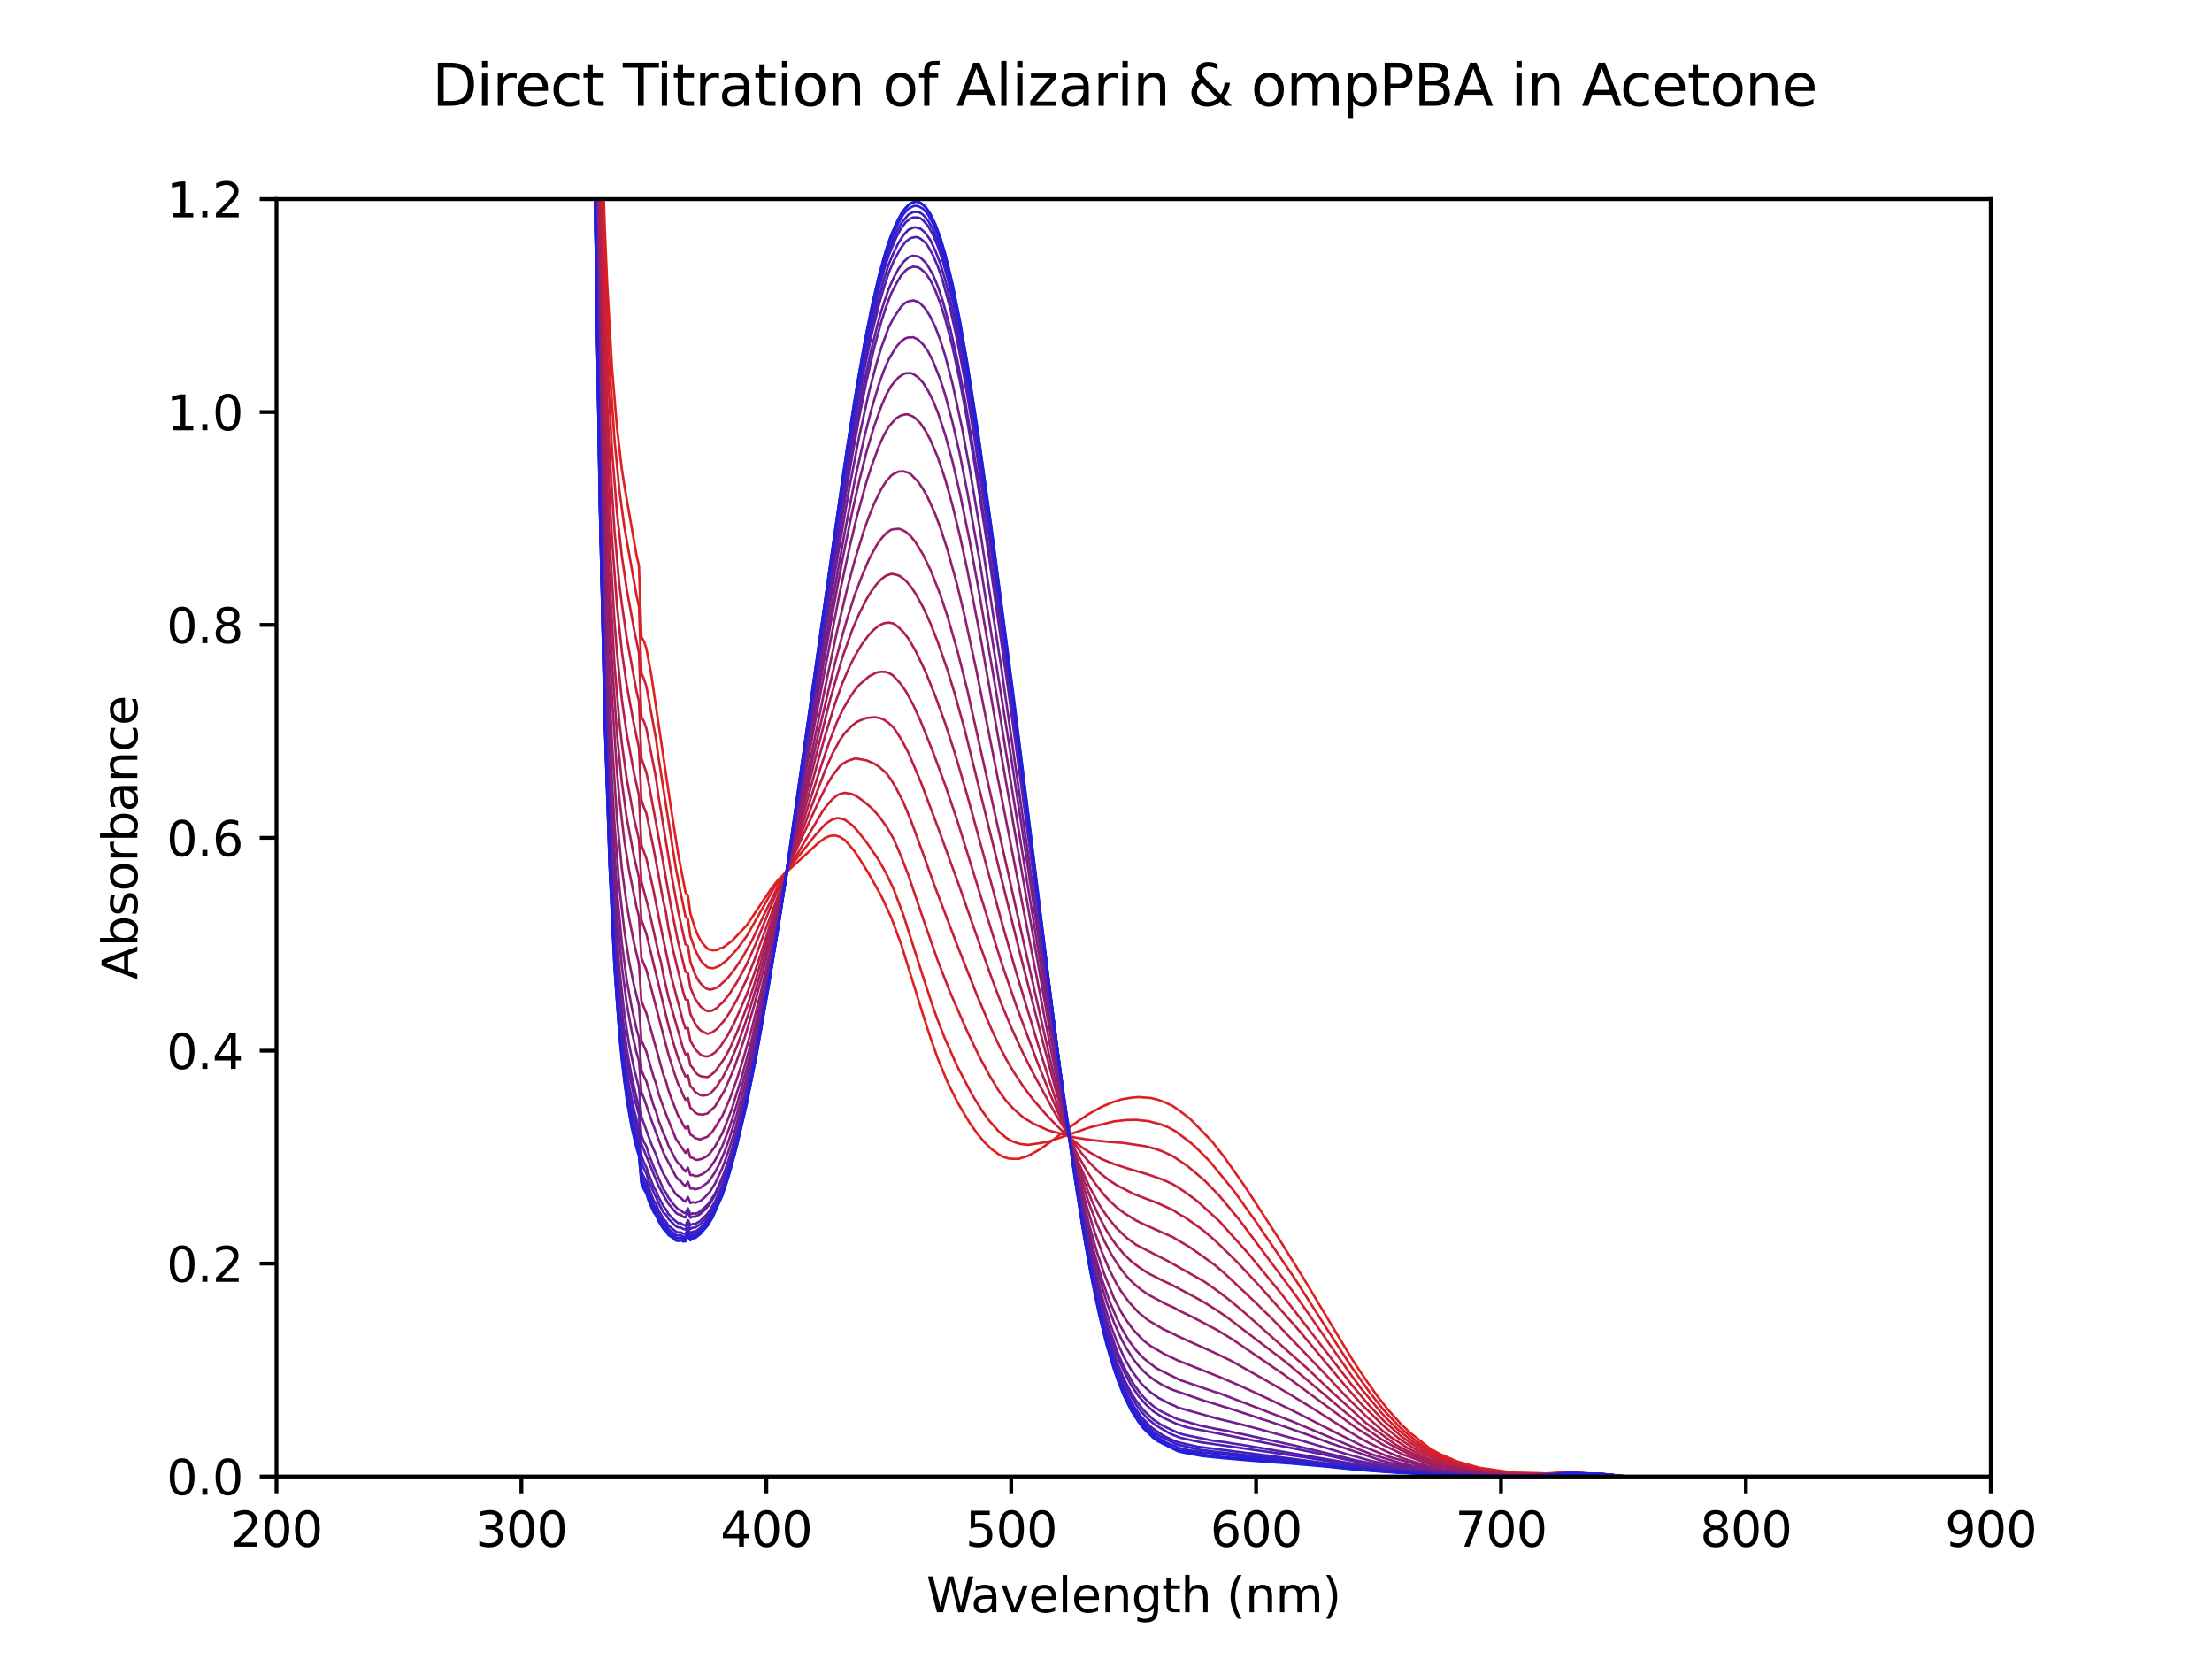 <?xml version="1.0" encoding="utf-8" standalone="no"?>
<!DOCTYPE svg PUBLIC "-//W3C//DTD SVG 1.1//EN"
  "http://www.w3.org/Graphics/SVG/1.1/DTD/svg11.dtd">
<svg xmlns:xlink="http://www.w3.org/1999/xlink" width="460.8pt" height="345.6pt" viewBox="0 0 460.8 345.6" xmlns="http://www.w3.org/2000/svg" version="1.1">
 <defs>
  <style type="text/css">*{stroke-linejoin: round; stroke-linecap: butt}</style>
 </defs>
 <g id="figure_1">
  <g id="patch_1">
   <path d="M 0 345.6 
L 460.8 345.6 
L 460.8 0 
L 0 0 
z
" style="fill: #ffffff"/>
  </g>
  <g id="axes_1">
   <g id="patch_2">
    <path d="M 57.6 307.584 
L 414.72 307.584 
L 414.72 41.472 
L 57.6 41.472 
z
" style="fill: #ffffff"/>
   </g>
   <g id="matplotlib.axis_1">
    <g id="xtick_1">
     <g id="line2d_1">
      <defs>
       <path id="m678f30d073" d="M 0 0 
L 0 3.5 
" style="stroke: #000000; stroke-width: 0.8"/>
      </defs>
      <g>
       <use xlink:href="#m678f30d073" x="57.6" y="307.584" style="stroke: #000000; stroke-width: 0.8"/>
      </g>
     </g>
     <g id="text_1">
      <!-- 200 -->
      <g transform="translate(48.056 322.182) scale(0.1 -0.1)">
       <defs>
        <path id="DejaVuSans-32" d="M 1228 531 
L 3431 531 
L 3431 0 
L 469 0 
L 469 531 
Q 828 903 1448 1529 
Q 2069 2156 2228 2338 
Q 2531 2678 2651 2914 
Q 2772 3150 2772 3378 
Q 2772 3750 2511 3984 
Q 2250 4219 1831 4219 
Q 1534 4219 1204 4116 
Q 875 4013 500 3803 
L 500 4441 
Q 881 4594 1212 4672 
Q 1544 4750 1819 4750 
Q 2544 4750 2975 4387 
Q 3406 4025 3406 3419 
Q 3406 3131 3298 2873 
Q 3191 2616 2906 2266 
Q 2828 2175 2409 1742 
Q 1991 1309 1228 531 
z
" transform="scale(0.016)"/>
        <path id="DejaVuSans-30" d="M 2034 4250 
Q 1547 4250 1301 3770 
Q 1056 3291 1056 2328 
Q 1056 1369 1301 889 
Q 1547 409 2034 409 
Q 2525 409 2770 889 
Q 3016 1369 3016 2328 
Q 3016 3291 2770 3770 
Q 2525 4250 2034 4250 
z
M 2034 4750 
Q 2819 4750 3233 4129 
Q 3647 3509 3647 2328 
Q 3647 1150 3233 529 
Q 2819 -91 2034 -91 
Q 1250 -91 836 529 
Q 422 1150 422 2328 
Q 422 3509 836 4129 
Q 1250 4750 2034 4750 
z
" transform="scale(0.016)"/>
       </defs>
       <use xlink:href="#DejaVuSans-32"/>
       <use xlink:href="#DejaVuSans-30" x="63.623"/>
       <use xlink:href="#DejaVuSans-30" x="127.246"/>
      </g>
     </g>
    </g>
    <g id="xtick_2">
     <g id="line2d_2">
      <g>
       <use xlink:href="#m678f30d073" x="108.617" y="307.584" style="stroke: #000000; stroke-width: 0.8"/>
      </g>
     </g>
     <g id="text_2">
      <!-- 300 -->
      <g transform="translate(99.073 322.182) scale(0.1 -0.1)">
       <defs>
        <path id="DejaVuSans-33" d="M 2597 2516 
Q 3050 2419 3304 2112 
Q 3559 1806 3559 1356 
Q 3559 666 3084 287 
Q 2609 -91 1734 -91 
Q 1441 -91 1130 -33 
Q 819 25 488 141 
L 488 750 
Q 750 597 1062 519 
Q 1375 441 1716 441 
Q 2309 441 2620 675 
Q 2931 909 2931 1356 
Q 2931 1769 2642 2001 
Q 2353 2234 1838 2234 
L 1294 2234 
L 1294 2753 
L 1863 2753 
Q 2328 2753 2575 2939 
Q 2822 3125 2822 3475 
Q 2822 3834 2567 4026 
Q 2313 4219 1838 4219 
Q 1578 4219 1281 4162 
Q 984 4106 628 3988 
L 628 4550 
Q 988 4650 1302 4700 
Q 1616 4750 1894 4750 
Q 2613 4750 3031 4423 
Q 3450 4097 3450 3541 
Q 3450 3153 3228 2886 
Q 3006 2619 2597 2516 
z
" transform="scale(0.016)"/>
       </defs>
       <use xlink:href="#DejaVuSans-33"/>
       <use xlink:href="#DejaVuSans-30" x="63.623"/>
       <use xlink:href="#DejaVuSans-30" x="127.246"/>
      </g>
     </g>
    </g>
    <g id="xtick_3">
     <g id="line2d_3">
      <g>
       <use xlink:href="#m678f30d073" x="159.634" y="307.584" style="stroke: #000000; stroke-width: 0.8"/>
      </g>
     </g>
     <g id="text_3">
      <!-- 400 -->
      <g transform="translate(150.091 322.182) scale(0.1 -0.1)">
       <defs>
        <path id="DejaVuSans-34" d="M 2419 4116 
L 825 1625 
L 2419 1625 
L 2419 4116 
z
M 2253 4666 
L 3047 4666 
L 3047 1625 
L 3713 1625 
L 3713 1100 
L 3047 1100 
L 3047 0 
L 2419 0 
L 2419 1100 
L 313 1100 
L 313 1709 
L 2253 4666 
z
" transform="scale(0.016)"/>
       </defs>
       <use xlink:href="#DejaVuSans-34"/>
       <use xlink:href="#DejaVuSans-30" x="63.623"/>
       <use xlink:href="#DejaVuSans-30" x="127.246"/>
      </g>
     </g>
    </g>
    <g id="xtick_4">
     <g id="line2d_4">
      <g>
       <use xlink:href="#m678f30d073" x="210.651" y="307.584" style="stroke: #000000; stroke-width: 0.8"/>
      </g>
     </g>
     <g id="text_4">
      <!-- 500 -->
      <g transform="translate(201.108 322.182) scale(0.1 -0.1)">
       <defs>
        <path id="DejaVuSans-35" d="M 691 4666 
L 3169 4666 
L 3169 4134 
L 1269 4134 
L 1269 2991 
Q 1406 3038 1543 3061 
Q 1681 3084 1819 3084 
Q 2600 3084 3056 2656 
Q 3513 2228 3513 1497 
Q 3513 744 3044 326 
Q 2575 -91 1722 -91 
Q 1428 -91 1123 -41 
Q 819 9 494 109 
L 494 744 
Q 775 591 1075 516 
Q 1375 441 1709 441 
Q 2250 441 2565 725 
Q 2881 1009 2881 1497 
Q 2881 1984 2565 2268 
Q 2250 2553 1709 2553 
Q 1456 2553 1204 2497 
Q 953 2441 691 2322 
L 691 4666 
z
" transform="scale(0.016)"/>
       </defs>
       <use xlink:href="#DejaVuSans-35"/>
       <use xlink:href="#DejaVuSans-30" x="63.623"/>
       <use xlink:href="#DejaVuSans-30" x="127.246"/>
      </g>
     </g>
    </g>
    <g id="xtick_5">
     <g id="line2d_5">
      <g>
       <use xlink:href="#m678f30d073" x="261.669" y="307.584" style="stroke: #000000; stroke-width: 0.8"/>
      </g>
     </g>
     <g id="text_5">
      <!-- 600 -->
      <g transform="translate(252.125 322.182) scale(0.1 -0.1)">
       <defs>
        <path id="DejaVuSans-36" d="M 2113 2584 
Q 1688 2584 1439 2293 
Q 1191 2003 1191 1497 
Q 1191 994 1439 701 
Q 1688 409 2113 409 
Q 2538 409 2786 701 
Q 3034 994 3034 1497 
Q 3034 2003 2786 2293 
Q 2538 2584 2113 2584 
z
M 3366 4563 
L 3366 3988 
Q 3128 4100 2886 4159 
Q 2644 4219 2406 4219 
Q 1781 4219 1451 3797 
Q 1122 3375 1075 2522 
Q 1259 2794 1537 2939 
Q 1816 3084 2150 3084 
Q 2853 3084 3261 2657 
Q 3669 2231 3669 1497 
Q 3669 778 3244 343 
Q 2819 -91 2113 -91 
Q 1303 -91 875 529 
Q 447 1150 447 2328 
Q 447 3434 972 4092 
Q 1497 4750 2381 4750 
Q 2619 4750 2861 4703 
Q 3103 4656 3366 4563 
z
" transform="scale(0.016)"/>
       </defs>
       <use xlink:href="#DejaVuSans-36"/>
       <use xlink:href="#DejaVuSans-30" x="63.623"/>
       <use xlink:href="#DejaVuSans-30" x="127.246"/>
      </g>
     </g>
    </g>
    <g id="xtick_6">
     <g id="line2d_6">
      <g>
       <use xlink:href="#m678f30d073" x="312.686" y="307.584" style="stroke: #000000; stroke-width: 0.8"/>
      </g>
     </g>
     <g id="text_6">
      <!-- 700 -->
      <g transform="translate(303.142 322.182) scale(0.1 -0.1)">
       <defs>
        <path id="DejaVuSans-37" d="M 525 4666 
L 3525 4666 
L 3525 4397 
L 1831 0 
L 1172 0 
L 2766 4134 
L 525 4134 
L 525 4666 
z
" transform="scale(0.016)"/>
       </defs>
       <use xlink:href="#DejaVuSans-37"/>
       <use xlink:href="#DejaVuSans-30" x="63.623"/>
       <use xlink:href="#DejaVuSans-30" x="127.246"/>
      </g>
     </g>
    </g>
    <g id="xtick_7">
     <g id="line2d_7">
      <g>
       <use xlink:href="#m678f30d073" x="363.703" y="307.584" style="stroke: #000000; stroke-width: 0.8"/>
      </g>
     </g>
     <g id="text_7">
      <!-- 800 -->
      <g transform="translate(354.159 322.182) scale(0.1 -0.1)">
       <defs>
        <path id="DejaVuSans-38" d="M 2034 2216 
Q 1584 2216 1326 1975 
Q 1069 1734 1069 1313 
Q 1069 891 1326 650 
Q 1584 409 2034 409 
Q 2484 409 2743 651 
Q 3003 894 3003 1313 
Q 3003 1734 2745 1975 
Q 2488 2216 2034 2216 
z
M 1403 2484 
Q 997 2584 770 2862 
Q 544 3141 544 3541 
Q 544 4100 942 4425 
Q 1341 4750 2034 4750 
Q 2731 4750 3128 4425 
Q 3525 4100 3525 3541 
Q 3525 3141 3298 2862 
Q 3072 2584 2669 2484 
Q 3125 2378 3379 2068 
Q 3634 1759 3634 1313 
Q 3634 634 3220 271 
Q 2806 -91 2034 -91 
Q 1263 -91 848 271 
Q 434 634 434 1313 
Q 434 1759 690 2068 
Q 947 2378 1403 2484 
z
M 1172 3481 
Q 1172 3119 1398 2916 
Q 1625 2713 2034 2713 
Q 2441 2713 2670 2916 
Q 2900 3119 2900 3481 
Q 2900 3844 2670 4047 
Q 2441 4250 2034 4250 
Q 1625 4250 1398 4047 
Q 1172 3844 1172 3481 
z
" transform="scale(0.016)"/>
       </defs>
       <use xlink:href="#DejaVuSans-38"/>
       <use xlink:href="#DejaVuSans-30" x="63.623"/>
       <use xlink:href="#DejaVuSans-30" x="127.246"/>
      </g>
     </g>
    </g>
    <g id="xtick_8">
     <g id="line2d_8">
      <g>
       <use xlink:href="#m678f30d073" x="414.72" y="307.584" style="stroke: #000000; stroke-width: 0.8"/>
      </g>
     </g>
     <g id="text_8">
      <!-- 900 -->
      <g transform="translate(405.176 322.182) scale(0.1 -0.1)">
       <defs>
        <path id="DejaVuSans-39" d="M 703 97 
L 703 672 
Q 941 559 1184 500 
Q 1428 441 1663 441 
Q 2288 441 2617 861 
Q 2947 1281 2994 2138 
Q 2813 1869 2534 1725 
Q 2256 1581 1919 1581 
Q 1219 1581 811 2004 
Q 403 2428 403 3163 
Q 403 3881 828 4315 
Q 1253 4750 1959 4750 
Q 2769 4750 3195 4129 
Q 3622 3509 3622 2328 
Q 3622 1225 3098 567 
Q 2575 -91 1691 -91 
Q 1453 -91 1209 -44 
Q 966 3 703 97 
z
M 1959 2075 
Q 2384 2075 2632 2365 
Q 2881 2656 2881 3163 
Q 2881 3666 2632 3958 
Q 2384 4250 1959 4250 
Q 1534 4250 1286 3958 
Q 1038 3666 1038 3163 
Q 1038 2656 1286 2365 
Q 1534 2075 1959 2075 
z
" transform="scale(0.016)"/>
       </defs>
       <use xlink:href="#DejaVuSans-39"/>
       <use xlink:href="#DejaVuSans-30" x="63.623"/>
       <use xlink:href="#DejaVuSans-30" x="127.246"/>
      </g>
     </g>
    </g>
    <g id="text_9">
     <!-- Wavelength (nm) -->
     <g transform="translate(192.968 335.861) scale(0.1 -0.1)">
      <defs>
       <path id="DejaVuSans-57" d="M 213 4666 
L 850 4666 
L 1831 722 
L 2809 4666 
L 3519 4666 
L 4500 722 
L 5478 4666 
L 6119 4666 
L 4947 0 
L 4153 0 
L 3169 4050 
L 2175 0 
L 1381 0 
L 213 4666 
z
" transform="scale(0.016)"/>
       <path id="DejaVuSans-61" d="M 2194 1759 
Q 1497 1759 1228 1600 
Q 959 1441 959 1056 
Q 959 750 1161 570 
Q 1363 391 1709 391 
Q 2188 391 2477 730 
Q 2766 1069 2766 1631 
L 2766 1759 
L 2194 1759 
z
M 3341 1997 
L 3341 0 
L 2766 0 
L 2766 531 
Q 2569 213 2275 61 
Q 1981 -91 1556 -91 
Q 1019 -91 701 211 
Q 384 513 384 1019 
Q 384 1609 779 1909 
Q 1175 2209 1959 2209 
L 2766 2209 
L 2766 2266 
Q 2766 2663 2505 2880 
Q 2244 3097 1772 3097 
Q 1472 3097 1187 3025 
Q 903 2953 641 2809 
L 641 3341 
Q 956 3463 1253 3523 
Q 1550 3584 1831 3584 
Q 2591 3584 2966 3190 
Q 3341 2797 3341 1997 
z
" transform="scale(0.016)"/>
       <path id="DejaVuSans-76" d="M 191 3500 
L 800 3500 
L 1894 563 
L 2988 3500 
L 3597 3500 
L 2284 0 
L 1503 0 
L 191 3500 
z
" transform="scale(0.016)"/>
       <path id="DejaVuSans-65" d="M 3597 1894 
L 3597 1613 
L 953 1613 
Q 991 1019 1311 708 
Q 1631 397 2203 397 
Q 2534 397 2845 478 
Q 3156 559 3463 722 
L 3463 178 
Q 3153 47 2828 -22 
Q 2503 -91 2169 -91 
Q 1331 -91 842 396 
Q 353 884 353 1716 
Q 353 2575 817 3079 
Q 1281 3584 2069 3584 
Q 2775 3584 3186 3129 
Q 3597 2675 3597 1894 
z
M 3022 2063 
Q 3016 2534 2758 2815 
Q 2500 3097 2075 3097 
Q 1594 3097 1305 2825 
Q 1016 2553 972 2059 
L 3022 2063 
z
" transform="scale(0.016)"/>
       <path id="DejaVuSans-6c" d="M 603 4863 
L 1178 4863 
L 1178 0 
L 603 0 
L 603 4863 
z
" transform="scale(0.016)"/>
       <path id="DejaVuSans-6e" d="M 3513 2113 
L 3513 0 
L 2938 0 
L 2938 2094 
Q 2938 2591 2744 2837 
Q 2550 3084 2163 3084 
Q 1697 3084 1428 2787 
Q 1159 2491 1159 1978 
L 1159 0 
L 581 0 
L 581 3500 
L 1159 3500 
L 1159 2956 
Q 1366 3272 1645 3428 
Q 1925 3584 2291 3584 
Q 2894 3584 3203 3211 
Q 3513 2838 3513 2113 
z
" transform="scale(0.016)"/>
       <path id="DejaVuSans-67" d="M 2906 1791 
Q 2906 2416 2648 2759 
Q 2391 3103 1925 3103 
Q 1463 3103 1205 2759 
Q 947 2416 947 1791 
Q 947 1169 1205 825 
Q 1463 481 1925 481 
Q 2391 481 2648 825 
Q 2906 1169 2906 1791 
z
M 3481 434 
Q 3481 -459 3084 -895 
Q 2688 -1331 1869 -1331 
Q 1566 -1331 1297 -1286 
Q 1028 -1241 775 -1147 
L 775 -588 
Q 1028 -725 1275 -790 
Q 1522 -856 1778 -856 
Q 2344 -856 2625 -561 
Q 2906 -266 2906 331 
L 2906 616 
Q 2728 306 2450 153 
Q 2172 0 1784 0 
Q 1141 0 747 490 
Q 353 981 353 1791 
Q 353 2603 747 3093 
Q 1141 3584 1784 3584 
Q 2172 3584 2450 3431 
Q 2728 3278 2906 2969 
L 2906 3500 
L 3481 3500 
L 3481 434 
z
" transform="scale(0.016)"/>
       <path id="DejaVuSans-74" d="M 1172 4494 
L 1172 3500 
L 2356 3500 
L 2356 3053 
L 1172 3053 
L 1172 1153 
Q 1172 725 1289 603 
Q 1406 481 1766 481 
L 2356 481 
L 2356 0 
L 1766 0 
Q 1100 0 847 248 
Q 594 497 594 1153 
L 594 3053 
L 172 3053 
L 172 3500 
L 594 3500 
L 594 4494 
L 1172 4494 
z
" transform="scale(0.016)"/>
       <path id="DejaVuSans-68" d="M 3513 2113 
L 3513 0 
L 2938 0 
L 2938 2094 
Q 2938 2591 2744 2837 
Q 2550 3084 2163 3084 
Q 1697 3084 1428 2787 
Q 1159 2491 1159 1978 
L 1159 0 
L 581 0 
L 581 4863 
L 1159 4863 
L 1159 2956 
Q 1366 3272 1645 3428 
Q 1925 3584 2291 3584 
Q 2894 3584 3203 3211 
Q 3513 2838 3513 2113 
z
" transform="scale(0.016)"/>
       <path id="DejaVuSans-20" transform="scale(0.016)"/>
       <path id="DejaVuSans-28" d="M 1984 4856 
Q 1566 4138 1362 3434 
Q 1159 2731 1159 2009 
Q 1159 1288 1364 580 
Q 1569 -128 1984 -844 
L 1484 -844 
Q 1016 -109 783 600 
Q 550 1309 550 2009 
Q 550 2706 781 3412 
Q 1013 4119 1484 4856 
L 1984 4856 
z
" transform="scale(0.016)"/>
       <path id="DejaVuSans-6d" d="M 3328 2828 
Q 3544 3216 3844 3400 
Q 4144 3584 4550 3584 
Q 5097 3584 5394 3201 
Q 5691 2819 5691 2113 
L 5691 0 
L 5113 0 
L 5113 2094 
Q 5113 2597 4934 2840 
Q 4756 3084 4391 3084 
Q 3944 3084 3684 2787 
Q 3425 2491 3425 1978 
L 3425 0 
L 2847 0 
L 2847 2094 
Q 2847 2600 2669 2842 
Q 2491 3084 2119 3084 
Q 1678 3084 1418 2786 
Q 1159 2488 1159 1978 
L 1159 0 
L 581 0 
L 581 3500 
L 1159 3500 
L 1159 2956 
Q 1356 3278 1631 3431 
Q 1906 3584 2284 3584 
Q 2666 3584 2933 3390 
Q 3200 3197 3328 2828 
z
" transform="scale(0.016)"/>
       <path id="DejaVuSans-29" d="M 513 4856 
L 1013 4856 
Q 1481 4119 1714 3412 
Q 1947 2706 1947 2009 
Q 1947 1309 1714 600 
Q 1481 -109 1013 -844 
L 513 -844 
Q 928 -128 1133 580 
Q 1338 1288 1338 2009 
Q 1338 2731 1133 3434 
Q 928 4138 513 4856 
z
" transform="scale(0.016)"/>
      </defs>
      <use xlink:href="#DejaVuSans-57"/>
      <use xlink:href="#DejaVuSans-61" x="92.502"/>
      <use xlink:href="#DejaVuSans-76" x="153.781"/>
      <use xlink:href="#DejaVuSans-65" x="212.961"/>
      <use xlink:href="#DejaVuSans-6c" x="274.484"/>
      <use xlink:href="#DejaVuSans-65" x="302.268"/>
      <use xlink:href="#DejaVuSans-6e" x="363.791"/>
      <use xlink:href="#DejaVuSans-67" x="427.17"/>
      <use xlink:href="#DejaVuSans-74" x="490.646"/>
      <use xlink:href="#DejaVuSans-68" x="529.855"/>
      <use xlink:href="#DejaVuSans-20" x="593.234"/>
      <use xlink:href="#DejaVuSans-28" x="625.021"/>
      <use xlink:href="#DejaVuSans-6e" x="664.035"/>
      <use xlink:href="#DejaVuSans-6d" x="727.414"/>
      <use xlink:href="#DejaVuSans-29" x="824.826"/>
     </g>
    </g>
   </g>
   <g id="matplotlib.axis_2">
    <g id="ytick_1">
     <g id="line2d_9">
      <defs>
       <path id="mbb1ae05046" d="M 0 0 
L -3.5 0 
" style="stroke: #000000; stroke-width: 0.8"/>
      </defs>
      <g>
       <use xlink:href="#mbb1ae05046" x="57.6" y="307.584" style="stroke: #000000; stroke-width: 0.8"/>
      </g>
     </g>
     <g id="text_10">
      <!-- 0.0 -->
      <g transform="translate(34.697 311.383) scale(0.1 -0.1)">
       <defs>
        <path id="DejaVuSans-2e" d="M 684 794 
L 1344 794 
L 1344 0 
L 684 0 
L 684 794 
z
" transform="scale(0.016)"/>
       </defs>
       <use xlink:href="#DejaVuSans-30"/>
       <use xlink:href="#DejaVuSans-2e" x="63.623"/>
       <use xlink:href="#DejaVuSans-30" x="95.41"/>
      </g>
     </g>
    </g>
    <g id="ytick_2">
     <g id="line2d_10">
      <g>
       <use xlink:href="#mbb1ae05046" x="57.6" y="263.232" style="stroke: #000000; stroke-width: 0.8"/>
      </g>
     </g>
     <g id="text_11">
      <!-- 0.2 -->
      <g transform="translate(34.697 267.031) scale(0.1 -0.1)">
       <use xlink:href="#DejaVuSans-30"/>
       <use xlink:href="#DejaVuSans-2e" x="63.623"/>
       <use xlink:href="#DejaVuSans-32" x="95.41"/>
      </g>
     </g>
    </g>
    <g id="ytick_3">
     <g id="line2d_11">
      <g>
       <use xlink:href="#mbb1ae05046" x="57.6" y="218.88" style="stroke: #000000; stroke-width: 0.8"/>
      </g>
     </g>
     <g id="text_12">
      <!-- 0.4 -->
      <g transform="translate(34.697 222.679) scale(0.1 -0.1)">
       <use xlink:href="#DejaVuSans-30"/>
       <use xlink:href="#DejaVuSans-2e" x="63.623"/>
       <use xlink:href="#DejaVuSans-34" x="95.41"/>
      </g>
     </g>
    </g>
    <g id="ytick_4">
     <g id="line2d_12">
      <g>
       <use xlink:href="#mbb1ae05046" x="57.6" y="174.528" style="stroke: #000000; stroke-width: 0.8"/>
      </g>
     </g>
     <g id="text_13">
      <!-- 0.6 -->
      <g transform="translate(34.697 178.327) scale(0.1 -0.1)">
       <use xlink:href="#DejaVuSans-30"/>
       <use xlink:href="#DejaVuSans-2e" x="63.623"/>
       <use xlink:href="#DejaVuSans-36" x="95.41"/>
      </g>
     </g>
    </g>
    <g id="ytick_5">
     <g id="line2d_13">
      <g>
       <use xlink:href="#mbb1ae05046" x="57.6" y="130.176" style="stroke: #000000; stroke-width: 0.8"/>
      </g>
     </g>
     <g id="text_14">
      <!-- 0.8 -->
      <g transform="translate(34.697 133.975) scale(0.1 -0.1)">
       <use xlink:href="#DejaVuSans-30"/>
       <use xlink:href="#DejaVuSans-2e" x="63.623"/>
       <use xlink:href="#DejaVuSans-38" x="95.41"/>
      </g>
     </g>
    </g>
    <g id="ytick_6">
     <g id="line2d_14">
      <g>
       <use xlink:href="#mbb1ae05046" x="57.6" y="85.824" style="stroke: #000000; stroke-width: 0.8"/>
      </g>
     </g>
     <g id="text_15">
      <!-- 1.0 -->
      <g transform="translate(34.697 89.623) scale(0.1 -0.1)">
       <defs>
        <path id="DejaVuSans-31" d="M 794 531 
L 1825 531 
L 1825 4091 
L 703 3866 
L 703 4441 
L 1819 4666 
L 2450 4666 
L 2450 531 
L 3481 531 
L 3481 0 
L 794 0 
L 794 531 
z
" transform="scale(0.016)"/>
       </defs>
       <use xlink:href="#DejaVuSans-31"/>
       <use xlink:href="#DejaVuSans-2e" x="63.623"/>
       <use xlink:href="#DejaVuSans-30" x="95.41"/>
      </g>
     </g>
    </g>
    <g id="ytick_7">
     <g id="line2d_15">
      <g>
       <use xlink:href="#mbb1ae05046" x="57.6" y="41.472" style="stroke: #000000; stroke-width: 0.8"/>
      </g>
     </g>
     <g id="text_16">
      <!-- 1.2 -->
      <g transform="translate(34.697 45.271) scale(0.1 -0.1)">
       <use xlink:href="#DejaVuSans-31"/>
       <use xlink:href="#DejaVuSans-2e" x="63.623"/>
       <use xlink:href="#DejaVuSans-32" x="95.41"/>
      </g>
     </g>
    </g>
    <g id="text_17">
     <!-- Absorbance -->
     <g transform="translate(28.617 204.075) rotate(-90) scale(0.1 -0.1)">
      <defs>
       <path id="DejaVuSans-41" d="M 2188 4044 
L 1331 1722 
L 3047 1722 
L 2188 4044 
z
M 1831 4666 
L 2547 4666 
L 4325 0 
L 3669 0 
L 3244 1197 
L 1141 1197 
L 716 0 
L 50 0 
L 1831 4666 
z
" transform="scale(0.016)"/>
       <path id="DejaVuSans-62" d="M 3116 1747 
Q 3116 2381 2855 2742 
Q 2594 3103 2138 3103 
Q 1681 3103 1420 2742 
Q 1159 2381 1159 1747 
Q 1159 1113 1420 752 
Q 1681 391 2138 391 
Q 2594 391 2855 752 
Q 3116 1113 3116 1747 
z
M 1159 2969 
Q 1341 3281 1617 3432 
Q 1894 3584 2278 3584 
Q 2916 3584 3314 3078 
Q 3713 2572 3713 1747 
Q 3713 922 3314 415 
Q 2916 -91 2278 -91 
Q 1894 -91 1617 61 
Q 1341 213 1159 525 
L 1159 0 
L 581 0 
L 581 4863 
L 1159 4863 
L 1159 2969 
z
" transform="scale(0.016)"/>
       <path id="DejaVuSans-73" d="M 2834 3397 
L 2834 2853 
Q 2591 2978 2328 3040 
Q 2066 3103 1784 3103 
Q 1356 3103 1142 2972 
Q 928 2841 928 2578 
Q 928 2378 1081 2264 
Q 1234 2150 1697 2047 
L 1894 2003 
Q 2506 1872 2764 1633 
Q 3022 1394 3022 966 
Q 3022 478 2636 193 
Q 2250 -91 1575 -91 
Q 1294 -91 989 -36 
Q 684 19 347 128 
L 347 722 
Q 666 556 975 473 
Q 1284 391 1588 391 
Q 1994 391 2212 530 
Q 2431 669 2431 922 
Q 2431 1156 2273 1281 
Q 2116 1406 1581 1522 
L 1381 1569 
Q 847 1681 609 1914 
Q 372 2147 372 2553 
Q 372 3047 722 3315 
Q 1072 3584 1716 3584 
Q 2034 3584 2315 3537 
Q 2597 3491 2834 3397 
z
" transform="scale(0.016)"/>
       <path id="DejaVuSans-6f" d="M 1959 3097 
Q 1497 3097 1228 2736 
Q 959 2375 959 1747 
Q 959 1119 1226 758 
Q 1494 397 1959 397 
Q 2419 397 2687 759 
Q 2956 1122 2956 1747 
Q 2956 2369 2687 2733 
Q 2419 3097 1959 3097 
z
M 1959 3584 
Q 2709 3584 3137 3096 
Q 3566 2609 3566 1747 
Q 3566 888 3137 398 
Q 2709 -91 1959 -91 
Q 1206 -91 779 398 
Q 353 888 353 1747 
Q 353 2609 779 3096 
Q 1206 3584 1959 3584 
z
" transform="scale(0.016)"/>
       <path id="DejaVuSans-72" d="M 2631 2963 
Q 2534 3019 2420 3045 
Q 2306 3072 2169 3072 
Q 1681 3072 1420 2755 
Q 1159 2438 1159 1844 
L 1159 0 
L 581 0 
L 581 3500 
L 1159 3500 
L 1159 2956 
Q 1341 3275 1631 3429 
Q 1922 3584 2338 3584 
Q 2397 3584 2469 3576 
Q 2541 3569 2628 3553 
L 2631 2963 
z
" transform="scale(0.016)"/>
       <path id="DejaVuSans-63" d="M 3122 3366 
L 3122 2828 
Q 2878 2963 2633 3030 
Q 2388 3097 2138 3097 
Q 1578 3097 1268 2742 
Q 959 2388 959 1747 
Q 959 1106 1268 751 
Q 1578 397 2138 397 
Q 2388 397 2633 464 
Q 2878 531 3122 666 
L 3122 134 
Q 2881 22 2623 -34 
Q 2366 -91 2075 -91 
Q 1284 -91 818 406 
Q 353 903 353 1747 
Q 353 2603 823 3093 
Q 1294 3584 2113 3584 
Q 2378 3584 2631 3529 
Q 2884 3475 3122 3366 
z
" transform="scale(0.016)"/>
      </defs>
      <use xlink:href="#DejaVuSans-41"/>
      <use xlink:href="#DejaVuSans-62" x="68.408"/>
      <use xlink:href="#DejaVuSans-73" x="131.885"/>
      <use xlink:href="#DejaVuSans-6f" x="183.984"/>
      <use xlink:href="#DejaVuSans-72" x="245.166"/>
      <use xlink:href="#DejaVuSans-62" x="286.279"/>
      <use xlink:href="#DejaVuSans-61" x="349.756"/>
      <use xlink:href="#DejaVuSans-6e" x="411.035"/>
      <use xlink:href="#DejaVuSans-63" x="474.414"/>
      <use xlink:href="#DejaVuSans-65" x="529.395"/>
     </g>
    </g>
   </g>
   <g id="line2d_16">
    <path d="M 363.703 308.284 
L 363.193 308.116 
L 362.172 308.099 
L 360.642 308.114 
L 341.765 307.856 
L 338.194 307.584 
L 332.582 306.964 
L 331.052 306.943 
L 329.011 306.801 
L 327.481 306.686 
L 325.95 306.741 
L 324.93 306.779 
L 321.869 307.07 
L 321.359 306.913 
L 315.237 306.767 
L 308.094 305.75 
L 303.503 304.426 
L 299.931 302.903 
L 297.891 301.755 
L 293.809 298.522 
L 291.769 296.588 
L 289.218 293.748 
L 287.177 291.187 
L 284.626 287.59 
L 282.075 283.798 
L 279.014 278.754 
L 274.933 271.95 
L 271.362 265.98 
L 266.26 257.797 
L 259.118 246.834 
L 255.036 241.044 
L 252.485 237.78 
L 247.894 233.047 
L 245.853 231.49 
L 244.323 230.408 
L 242.792 229.692 
L 241.262 229.103 
L 239.731 228.738 
L 237.18 228.543 
L 235.65 228.681 
L 233.609 229.021 
L 231.568 229.696 
L 229.528 230.564 
L 226.977 231.969 
L 224.936 233.295 
L 223.406 234.428 
L 220.855 236.319 
L 219.324 237.517 
L 216.773 239.335 
L 214.223 240.771 
L 212.182 241.411 
L 211.162 241.412 
L 210.141 241.338 
L 209.121 241.037 
L 208.101 240.505 
L 206.57 239.4 
L 205.04 237.906 
L 203.509 236.045 
L 201.979 233.881 
L 199.428 229.578 
L 197.387 225.448 
L 195.346 220.483 
L 193.816 216.142 
L 192.285 211.388 
L 187.694 196.594 
L 185.653 191.106 
L 183.612 186.706 
L 181.061 182.119 
L 179.021 178.85 
L 178 177.312 
L 176.98 176.09 
L 175.96 174.989 
L 174.939 174.313 
L 173.919 174.04 
L 172.899 174.143 
L 171.878 174.549 
L 170.348 175.693 
L 167.797 178.066 
L 162.185 183.172 
L 160.655 185.12 
L 155.553 192.775 
L 152.492 195.991 
L 150.961 197.148 
L 150.451 197.471 
L 149.941 197.544 
L 149.431 197.908 
L 148.411 197.972 
L 147.39 197.649 
L 146.37 196.509 
L 145.86 195.744 
L 145.349 194.753 
L 144.839 193.501 
L 143.819 190.305 
L 143.309 186.55 
L 142.799 185.904 
L 141.268 177.87 
L 139.738 168.079 
L 135.656 140.493 
L 134.636 135.054 
L 134.126 133.566 
L 133.616 132.704 
L 133.105 117.829 
L 132.595 115.686 
L 130.044 101.046 
L 129.534 97.71 
L 128.514 89.011 
L 127.493 76.672 
L 126.473 58.835 
L 125.963 46.918 
L 124.943 13.876 
L 124.606 -1 
L 124.606 -1 
" clip-path="url(#p3549fc2d42)" style="fill: none; stroke: #e01f1f; stroke-width: 0.5; stroke-linecap: square"/>
   </g>
   <g id="line2d_17">
    <path d="M 363.703 308.252 
L 363.193 308.068 
L 359.621 308.12 
L 357.071 308.127 
L 351.969 308.1 
L 349.928 308.03 
L 347.377 308.001 
L 342.276 307.871 
L 336.154 307.313 
L 333.603 307.061 
L 325.44 306.803 
L 320.338 307.036 
L 315.747 306.904 
L 312.686 306.67 
L 311.155 306.425 
L 308.094 305.977 
L 306.053 305.527 
L 303.503 304.756 
L 300.952 303.795 
L 297.381 301.847 
L 295.85 300.762 
L 294.83 300.045 
L 291.769 297.491 
L 288.197 293.699 
L 285.136 289.802 
L 281.565 284.775 
L 277.994 279.29 
L 269.831 266.523 
L 266.77 262.02 
L 261.669 254.574 
L 257.077 248.122 
L 251.975 241.882 
L 248.914 238.812 
L 247.894 237.928 
L 244.833 235.637 
L 243.302 234.805 
L 241.772 234.219 
L 239.221 233.55 
L 236.67 233.284 
L 234.629 233.32 
L 232.079 233.605 
L 226.977 234.866 
L 218.304 237.869 
L 214.223 238.488 
L 212.692 238.336 
L 211.672 238.043 
L 210.651 237.644 
L 209.631 237.038 
L 208.101 235.754 
L 206.06 233.442 
L 204.529 231.32 
L 202.489 228.006 
L 199.428 222.174 
L 196.877 216.438 
L 195.346 212.542 
L 194.326 209.674 
L 192.285 203.466 
L 188.204 190.637 
L 186.163 185.211 
L 184.633 181.999 
L 183.102 179.252 
L 180.551 175.507 
L 178.511 172.923 
L 177.49 171.867 
L 175.96 170.737 
L 174.939 170.47 
L 174.429 170.422 
L 173.409 170.697 
L 172.389 171.335 
L 171.878 171.72 
L 169.838 173.986 
L 167.287 177.199 
L 163.716 181.575 
L 161.165 185.102 
L 155.553 195.008 
L 153.512 197.768 
L 151.472 199.961 
L 149.941 201.179 
L 148.921 201.59 
L 148.411 201.705 
L 147.39 201.514 
L 146.37 200.568 
L 145.86 199.94 
L 144.839 197.921 
L 143.819 195.047 
L 143.309 191.458 
L 142.799 190.911 
L 141.778 185.9 
L 140.758 180.633 
L 137.187 157.88 
L 136.677 154.067 
L 134.636 142.971 
L 134.126 141.409 
L 133.616 140.218 
L 133.105 126.309 
L 132.595 124.056 
L 130.044 109.674 
L 129.024 102.109 
L 128.004 91.579 
L 126.983 76.401 
L 125.963 54.062 
L 125.453 39.234 
L 124.473 -1 
L 124.473 -1 
" clip-path="url(#p3549fc2d42)" style="fill: none; stroke: #d81f27; stroke-width: 0.5; stroke-linecap: square"/>
   </g>
   <g id="line2d_18">
    <path d="M 363.703 308.158 
L 363.193 307.994 
L 360.132 307.999 
L 350.949 308.021 
L 339.215 307.723 
L 334.623 307.119 
L 330.542 306.948 
L 330.032 306.982 
L 328.501 306.806 
L 326.971 306.76 
L 324.93 306.875 
L 322.889 307.023 
L 321.359 307.064 
L 319.318 307.055 
L 318.298 307.087 
L 316.257 307.028 
L 308.604 306.156 
L 305.543 305.593 
L 303.503 304.996 
L 301.462 304.267 
L 298.911 303.17 
L 297.381 302.336 
L 296.36 301.607 
L 294.32 300.324 
L 291.259 297.837 
L 288.708 295.336 
L 287.687 294.222 
L 283.606 289.324 
L 281.565 286.572 
L 276.974 280.057 
L 275.443 277.796 
L 269.831 269.725 
L 258.097 254.01 
L 254.016 249.109 
L 250.955 245.943 
L 247.384 242.924 
L 244.323 240.851 
L 242.282 239.895 
L 240.752 239.346 
L 238.711 238.797 
L 234.119 238.101 
L 231.058 237.872 
L 227.487 237.502 
L 225.446 237.2 
L 223.916 236.959 
L 218.304 235.448 
L 215.243 234.057 
L 213.202 232.821 
L 211.162 231.02 
L 209.631 229.378 
L 208.101 227.303 
L 206.06 223.941 
L 204.019 220.13 
L 201.468 214.825 
L 197.897 206.657 
L 195.346 200.108 
L 192.285 191.345 
L 189.224 182.288 
L 187.694 178.323 
L 186.163 174.759 
L 184.633 172.14 
L 183.102 170.01 
L 181.572 168.336 
L 180.041 167.018 
L 178.511 165.91 
L 177.49 165.416 
L 175.96 165.151 
L 174.939 165.409 
L 174.429 165.637 
L 173.409 166.472 
L 172.389 167.614 
L 171.368 168.971 
L 161.675 185.402 
L 159.124 190.633 
L 156.573 196.076 
L 154.533 199.675 
L 153.002 201.946 
L 151.472 203.891 
L 149.941 205.28 
L 149.431 205.682 
L 148.411 206.069 
L 147.9 206.165 
L 147.39 206.043 
L 146.88 205.768 
L 145.86 204.764 
L 145.349 204.031 
L 144.839 203.052 
L 143.819 200.396 
L 143.309 197.02 
L 142.799 196.719 
L 141.268 189.811 
L 139.738 181.44 
L 137.187 165.93 
L 136.677 162.224 
L 134.636 151.711 
L 134.126 150.281 
L 133.616 149.325 
L 133.105 136.015 
L 132.085 131.113 
L 130.555 122.731 
L 129.534 115.813 
L 128.514 106.703 
L 127.493 93.864 
L 126.473 74.792 
L 125.963 62.132 
L 125.453 46.643 
L 124.432 3.992 
L 124.343 -1 
L 124.343 -1 
" clip-path="url(#p3549fc2d42)" style="fill: none; stroke: #cf1f30; stroke-width: 0.5; stroke-linecap: square"/>
   </g>
   <g id="line2d_19">
    <path d="M 363.703 308.163 
L 363.193 308.011 
L 361.152 307.998 
L 354.52 308.12 
L 352.989 308.063 
L 345.337 307.961 
L 342.786 307.849 
L 340.745 307.773 
L 335.643 307.232 
L 333.603 307.078 
L 325.95 306.814 
L 321.869 307.183 
L 321.359 307.048 
L 317.277 307.089 
L 313.706 306.919 
L 309.115 306.38 
L 303.503 305.162 
L 300.952 304.321 
L 299.421 303.725 
L 297.381 302.776 
L 295.34 301.538 
L 293.809 300.582 
L 291.769 299.092 
L 288.197 295.918 
L 285.136 292.671 
L 281.565 288.463 
L 266.77 269.32 
L 260.138 261.239 
L 254.016 254.408 
L 249.424 250.208 
L 246.874 248.343 
L 245.343 247.322 
L 244.323 246.695 
L 242.282 245.77 
L 239.221 244.681 
L 235.65 243.643 
L 232.079 242.503 
L 229.528 241.467 
L 226.977 240.041 
L 225.446 239.06 
L 221.875 236.151 
L 219.835 234.196 
L 217.794 232.044 
L 215.243 229.095 
L 213.202 226.393 
L 211.162 223.304 
L 209.631 220.695 
L 208.101 217.769 
L 206.57 214.49 
L 203.509 207.294 
L 199.428 196.97 
L 194.836 184.917 
L 192.285 177.807 
L 189.734 170.842 
L 188.204 167.158 
L 186.673 164.154 
L 185.653 162.451 
L 184.633 161.061 
L 183.102 159.724 
L 182.082 159.061 
L 180.551 158.409 
L 178.511 158.036 
L 178 158.034 
L 176.47 158.568 
L 175.45 159.182 
L 174.939 159.617 
L 173.409 161.599 
L 172.389 163.274 
L 170.858 166.291 
L 162.185 185.072 
L 160.655 188.636 
L 157.594 196.251 
L 155.553 200.854 
L 153.512 204.62 
L 151.982 207.017 
L 150.961 208.334 
L 150.451 208.934 
L 149.941 209.334 
L 149.431 209.911 
L 148.411 210.507 
L 147.9 210.625 
L 147.39 210.626 
L 146.88 210.419 
L 145.86 209.601 
L 144.839 208.116 
L 143.819 205.746 
L 143.309 202.654 
L 142.799 202.456 
L 141.268 196.295 
L 139.738 188.632 
L 137.697 177.129 
L 135.146 163.259 
L 134.636 160.888 
L 133.616 157.971 
L 133.105 146.096 
L 132.595 144.011 
L 130.555 132.904 
L 129.534 125.775 
L 129.024 121.784 
L 128.004 110.614 
L 126.983 94.368 
L 126.473 83.645 
L 125.453 54.893 
L 124.432 10.898 
L 124.225 -1 
L 124.225 -1 
" clip-path="url(#p3549fc2d42)" style="fill: none; stroke: #c61f39; stroke-width: 0.5; stroke-linecap: square"/>
   </g>
   <g id="line2d_20">
    <path d="M 363.703 308.043 
L 362.683 307.898 
L 358.091 307.949 
L 352.479 308.023 
L 350.438 307.993 
L 347.377 307.98 
L 346.357 307.965 
L 343.806 307.907 
L 339.725 307.721 
L 334.113 307.095 
L 326.46 306.805 
L 322.379 307.116 
L 321.869 307.255 
L 320.848 307.106 
L 317.277 307.187 
L 313.706 307.008 
L 312.176 306.868 
L 310.135 306.661 
L 308.094 306.337 
L 306.564 306.101 
L 304.523 305.697 
L 303.503 305.428 
L 299.931 304.329 
L 297.891 303.495 
L 294.83 301.875 
L 292.789 300.601 
L 291.259 299.539 
L 288.197 297.019 
L 283.606 292.522 
L 280.545 289.06 
L 270.341 276.848 
L 268.301 274.554 
L 262.689 268.238 
L 260.138 265.494 
L 257.587 262.768 
L 252.996 258.304 
L 250.445 256.147 
L 246.874 253.609 
L 245.853 253.077 
L 244.323 252.058 
L 241.262 250.681 
L 236.16 248.718 
L 232.589 246.872 
L 231.058 245.876 
L 229.018 244.259 
L 226.977 242.195 
L 225.446 240.405 
L 223.916 238.364 
L 221.875 235.337 
L 219.835 232.022 
L 215.243 223.632 
L 213.202 219.575 
L 210.651 214.031 
L 208.611 209.142 
L 206.57 203.727 
L 202.489 192.209 
L 199.938 184.88 
L 195.346 172.256 
L 191.775 162.803 
L 189.224 156.774 
L 187.694 153.909 
L 186.163 151.584 
L 185.143 150.627 
L 184.123 149.911 
L 183.102 149.527 
L 182.082 149.41 
L 180.551 149.562 
L 179.531 149.927 
L 178.511 150.381 
L 177.49 151.162 
L 175.96 152.737 
L 174.939 154.198 
L 173.409 157.019 
L 171.878 160.488 
L 166.777 174.054 
L 159.124 194.573 
L 157.083 200.152 
L 155.553 203.984 
L 153.512 208.264 
L 151.982 210.934 
L 150.961 212.466 
L 149.431 214.276 
L 148.411 215.036 
L 147.39 215.37 
L 146.37 214.887 
L 145.86 214.585 
L 145.349 214.022 
L 144.839 213.274 
L 143.819 211.231 
L 143.309 208.295 
L 142.799 208.214 
L 142.288 206.536 
L 140.248 198.086 
L 139.227 193.215 
L 138.717 189.996 
L 138.207 187.873 
L 136.166 176.864 
L 134.636 169.41 
L 134.126 168.166 
L 133.616 166.611 
L 133.105 155.808 
L 132.085 151.095 
L 130.555 142.753 
L 129.534 135.667 
L 128.514 126.11 
L 127.493 112.34 
L 126.983 103.355 
L 125.963 78.853 
L 124.943 42.301 
L 124.113 -1 
L 124.113 -1 
" clip-path="url(#p3549fc2d42)" style="fill: none; stroke: #bd1f42; stroke-width: 0.5; stroke-linecap: square"/>
   </g>
   <g id="line2d_21">
    <path d="M 363.703 308.117 
L 363.193 307.982 
L 341.765 307.84 
L 333.603 307.081 
L 331.562 307.048 
L 326.46 306.822 
L 322.889 307.109 
L 321.359 307.193 
L 319.318 307.223 
L 317.277 307.257 
L 311.155 306.888 
L 309.115 306.705 
L 301.462 305.226 
L 298.911 304.369 
L 297.381 303.795 
L 296.36 303.247 
L 293.299 301.691 
L 289.728 299.371 
L 288.197 298.194 
L 284.626 295.077 
L 280.035 290.535 
L 276.464 286.682 
L 264.73 274.451 
L 263.199 272.976 
L 262.179 271.94 
L 255.036 265.204 
L 252.996 263.477 
L 247.894 259.836 
L 245.343 258.342 
L 244.323 257.715 
L 241.772 256.595 
L 238.201 255.009 
L 236.67 254.253 
L 234.119 252.666 
L 232.589 251.495 
L 231.058 250.06 
L 230.038 248.964 
L 227.997 246.365 
L 226.467 244.028 
L 224.426 240.434 
L 221.875 235.145 
L 218.814 228.035 
L 216.263 221.71 
L 211.672 209.412 
L 208.611 200.495 
L 205.04 189.062 
L 199.428 170.979 
L 196.877 163.483 
L 194.326 156.573 
L 191.775 150.22 
L 190.245 146.845 
L 188.714 144.023 
L 187.694 142.538 
L 186.673 141.417 
L 186.163 140.853 
L 185.653 140.462 
L 184.633 140.005 
L 183.612 139.944 
L 182.592 140.106 
L 181.061 140.895 
L 179.021 142.649 
L 178 143.881 
L 176.98 145.372 
L 175.45 148.04 
L 174.429 150.23 
L 172.899 154.145 
L 171.368 158.596 
L 162.185 187.109 
L 158.614 198.308 
L 157.083 202.937 
L 155.553 207.165 
L 153.002 213.022 
L 151.472 215.886 
L 149.941 218.19 
L 148.921 219.282 
L 147.9 219.926 
L 147.39 220.082 
L 146.88 220.059 
L 146.37 219.911 
L 145.86 219.642 
L 144.839 218.6 
L 143.819 216.834 
L 143.309 214.129 
L 142.799 214.262 
L 142.288 212.739 
L 139.738 203.086 
L 137.187 190.883 
L 136.166 185.669 
L 134.636 178.799 
L 133.616 176.031 
L 133.105 165.758 
L 132.085 161.123 
L 130.555 152.845 
L 129.534 145.735 
L 128.514 135.899 
L 128.004 129.498 
L 126.983 112.501 
L 126.473 101.168 
L 125.453 70.499 
L 124.432 24.82 
L 124.002 -1 
L 124.002 -1 
" clip-path="url(#p3549fc2d42)" style="fill: none; stroke: #b41f4b; stroke-width: 0.5; stroke-linecap: square"/>
   </g>
   <g id="line2d_22">
    <path d="M 363.703 308.119 
L 363.193 307.925 
L 361.662 307.975 
L 360.132 307.942 
L 357.071 308.055 
L 351.459 307.976 
L 344.827 307.909 
L 342.276 307.79 
L 341.255 307.778 
L 336.154 307.297 
L 334.623 307.146 
L 329.011 306.955 
L 327.481 306.817 
L 326.46 306.807 
L 321.869 307.262 
L 320.848 307.171 
L 317.277 307.274 
L 311.665 306.992 
L 304.013 306.001 
L 300.442 305.134 
L 298.401 304.534 
L 297.381 304.169 
L 295.85 303.49 
L 293.299 302.329 
L 290.748 300.942 
L 284.626 296.499 
L 276.974 289.514 
L 272.382 285.128 
L 258.608 272.876 
L 256.567 271.184 
L 254.016 269.205 
L 250.955 267.031 
L 243.302 262.712 
L 236.67 259.314 
L 234.629 257.795 
L 232.589 255.846 
L 230.548 253.321 
L 229.018 251.003 
L 226.977 247.273 
L 224.936 242.765 
L 222.896 237.625 
L 221.365 233.364 
L 219.324 227.296 
L 216.773 219.338 
L 211.672 202.505 
L 208.611 191.839 
L 204.019 174.894 
L 201.468 165.584 
L 198.917 156.915 
L 196.877 150.626 
L 194.836 144.996 
L 192.795 139.935 
L 190.755 135.63 
L 189.224 133.008 
L 188.204 131.664 
L 187.184 130.681 
L 186.163 129.891 
L 185.143 129.699 
L 184.123 129.836 
L 183.102 130.321 
L 182.082 131.134 
L 181.061 132.187 
L 179.531 134.233 
L 178 136.82 
L 176.98 138.838 
L 175.45 142.382 
L 173.919 146.652 
L 171.878 153.287 
L 168.307 166.165 
L 164.226 180.642 
L 157.083 205.236 
L 155.553 209.851 
L 153.512 215.092 
L 151.982 218.535 
L 150.961 220.425 
L 148.921 223.28 
L 147.9 224.106 
L 147.39 224.391 
L 146.37 224.287 
L 145.86 224.153 
L 145.349 223.851 
L 144.839 223.361 
L 144.329 222.499 
L 143.819 221.916 
L 143.309 219.461 
L 142.799 219.674 
L 142.288 218.37 
L 139.227 207.635 
L 138.207 203.158 
L 137.697 200.485 
L 137.187 198.592 
L 135.146 189.433 
L 133.616 183.628 
L 133.105 174.906 
L 132.085 170.548 
L 130.555 162.211 
L 129.534 154.869 
L 129.024 150.426 
L 128.004 138.453 
L 126.983 120.889 
L 126.473 109.282 
L 125.453 78.007 
L 124.432 30.882 
L 123.91 -1 
L 123.91 -1 
" clip-path="url(#p3549fc2d42)" style="fill: none; stroke: #ac1f53; stroke-width: 0.5; stroke-linecap: square"/>
   </g>
   <g id="line2d_23">
    <path d="M 363.703 308.149 
L 363.193 307.969 
L 361.662 307.982 
L 355.03 308.05 
L 352.989 308.034 
L 351.459 308.037 
L 349.418 308.008 
L 340.235 307.768 
L 337.684 307.515 
L 337.174 307.504 
L 336.154 307.325 
L 334.113 307.127 
L 326.971 306.777 
L 324.42 307.056 
L 323.399 307.041 
L 322.889 307.17 
L 322.379 307.158 
L 321.869 307.272 
L 321.359 307.166 
L 319.828 307.239 
L 318.808 307.24 
L 317.277 307.277 
L 310.645 306.985 
L 307.074 306.588 
L 301.972 305.762 
L 297.381 304.482 
L 296.36 304.02 
L 293.809 303.074 
L 290.238 301.279 
L 287.687 299.764 
L 284.626 297.642 
L 283.606 296.911 
L 280.035 294.021 
L 267.791 283.683 
L 255.547 274.361 
L 253.506 272.967 
L 250.445 271.053 
L 245.343 268.318 
L 243.813 267.517 
L 242.282 266.821 
L 239.221 265.263 
L 237.18 263.932 
L 235.65 262.737 
L 234.119 261.253 
L 232.589 259.428 
L 231.568 258.013 
L 230.548 256.424 
L 229.018 253.551 
L 227.487 250.226 
L 225.957 246.397 
L 224.426 242.104 
L 222.385 235.661 
L 219.835 226.728 
L 217.284 217.228 
L 212.692 199.435 
L 207.08 176.793 
L 200.958 151.975 
L 198.917 144.631 
L 197.387 139.626 
L 195.346 133.747 
L 193.816 129.836 
L 192.285 126.487 
L 190.755 123.692 
L 189.734 122.181 
L 188.714 120.987 
L 187.694 120.149 
L 187.184 119.865 
L 186.163 119.593 
L 185.653 119.569 
L 184.633 119.878 
L 183.612 120.628 
L 182.592 121.712 
L 181.572 123.094 
L 180.551 124.762 
L 179.021 127.765 
L 177.49 131.329 
L 175.45 137.035 
L 172.899 145.858 
L 169.328 160.095 
L 165.246 176.385 
L 162.185 188.347 
L 160.144 196.096 
L 157.594 205.55 
L 156.063 210.668 
L 155.043 213.772 
L 153.512 217.964 
L 151.982 221.636 
L 150.451 224.645 
L 149.941 225.297 
L 149.431 226.179 
L 148.411 227.371 
L 147.9 227.82 
L 147.39 228.097 
L 146.37 228.248 
L 145.86 228.117 
L 144.839 227.511 
L 144.329 226.759 
L 143.819 226.288 
L 143.309 224.032 
L 142.799 224.269 
L 142.288 223.164 
L 141.268 220.445 
L 140.248 217.167 
L 139.227 213.546 
L 134.636 194.516 
L 133.616 191.645 
L 133.105 182.854 
L 132.085 178.556 
L 130.555 170.374 
L 129.534 162.979 
L 128.514 152.788 
L 127.493 138.05 
L 126.473 116.246 
L 125.963 101.805 
L 124.943 62.515 
L 123.922 4.94 
L 123.843 -1 
L 123.843 -1 
" clip-path="url(#p3549fc2d42)" style="fill: none; stroke: #a31f5c; stroke-width: 0.5; stroke-linecap: square"/>
   </g>
   <g id="line2d_24">
    <path d="M 363.703 308.146 
L 363.193 307.977 
L 360.132 307.98 
L 357.071 308.064 
L 356.05 308.042 
L 352.479 308.037 
L 347.377 307.987 
L 346.357 307.99 
L 337.174 307.439 
L 332.582 307.065 
L 330.542 307.039 
L 325.44 306.931 
L 322.889 307.178 
L 321.869 307.372 
L 321.359 307.23 
L 316.257 307.365 
L 308.094 306.844 
L 305.543 306.573 
L 298.401 305.189 
L 296.87 304.665 
L 292.279 303.017 
L 288.197 301.031 
L 282.586 297.526 
L 267.28 286.222 
L 256.567 278.899 
L 253.506 277.042 
L 252.485 276.519 
L 250.955 275.701 
L 249.935 275.155 
L 247.894 274.114 
L 245.343 272.892 
L 244.833 272.543 
L 242.792 271.625 
L 239.221 269.71 
L 237.691 268.658 
L 236.67 267.811 
L 235.65 266.887 
L 234.629 265.789 
L 233.099 263.798 
L 231.568 261.398 
L 230.038 258.515 
L 228.507 255.037 
L 226.977 250.989 
L 225.446 246.36 
L 223.916 241.227 
L 221.365 231.5 
L 218.814 220.9 
L 212.182 191.593 
L 201.468 143.584 
L 199.428 135.499 
L 197.387 128.445 
L 195.856 123.819 
L 193.816 118.675 
L 192.285 115.511 
L 190.755 113.015 
L 189.734 111.711 
L 188.714 110.803 
L 187.694 110.268 
L 187.184 110.16 
L 186.163 110.246 
L 185.653 110.346 
L 184.633 111.043 
L 183.612 112.178 
L 182.592 113.637 
L 181.061 116.448 
L 179.531 120.052 
L 178 124.103 
L 176.47 128.928 
L 175.45 132.416 
L 173.919 138.227 
L 171.368 149.017 
L 163.205 184.864 
L 158.614 203.734 
L 157.083 209.547 
L 155.043 216.449 
L 153.002 222.36 
L 150.961 227.123 
L 149.941 228.868 
L 148.921 230.531 
L 147.39 231.953 
L 146.37 232.2 
L 145.349 232.077 
L 144.839 231.775 
L 144.329 231.171 
L 143.819 230.806 
L 143.309 228.73 
L 142.799 229.132 
L 142.288 228.137 
L 141.778 226.77 
L 141.268 225.837 
L 140.248 222.835 
L 139.227 219.592 
L 134.636 201.995 
L 133.616 199.599 
L 133.105 190.929 
L 132.595 189.015 
L 131.065 181.451 
L 130.044 175.081 
L 129.024 166.362 
L 128.514 160.746 
L 127.493 145.556 
L 126.473 123.291 
L 125.453 90.345 
L 124.432 42.065 
L 123.777 -1 
L 123.777 -1 
" clip-path="url(#p3549fc2d42)" style="fill: none; stroke: #9a1f65; stroke-width: 0.5; stroke-linecap: square"/>
   </g>
   <g id="line2d_25">
    <path d="M 363.703 308.136 
L 363.193 307.965 
L 360.642 307.975 
L 359.111 307.988 
L 350.949 307.996 
L 339.215 307.695 
L 336.154 307.287 
L 332.072 307.048 
L 330.032 307.006 
L 326.46 306.863 
L 322.379 307.237 
L 321.869 307.378 
L 321.359 307.241 
L 317.277 307.399 
L 311.665 307.25 
L 303.503 306.49 
L 300.952 306.136 
L 298.911 305.727 
L 297.381 305.353 
L 294.83 304.604 
L 292.279 303.793 
L 290.748 303.193 
L 288.708 302.321 
L 285.136 300.56 
L 284.116 300.004 
L 283.096 299.45 
L 281.055 298.212 
L 274.933 294.319 
L 273.403 293.36 
L 268.811 290.53 
L 264.219 287.855 
L 256.567 283.527 
L 252.996 281.8 
L 247.384 279.272 
L 245.343 278.339 
L 244.323 277.806 
L 242.282 276.873 
L 239.221 275.063 
L 237.18 273.432 
L 235.14 271.196 
L 233.609 269.097 
L 232.589 267.442 
L 231.058 264.422 
L 229.528 260.796 
L 227.997 256.517 
L 226.467 251.562 
L 224.936 245.9 
L 223.406 239.648 
L 221.365 230.464 
L 218.814 218.091 
L 213.712 192.036 
L 208.611 165.909 
L 203.509 140.179 
L 200.958 128.372 
L 199.428 121.969 
L 197.387 114.576 
L 195.856 109.849 
L 194.836 107.144 
L 193.306 103.724 
L 192.285 101.881 
L 191.265 100.364 
L 189.734 98.794 
L 189.224 98.462 
L 188.204 98.182 
L 187.184 98.239 
L 186.163 98.73 
L 185.653 99.075 
L 184.633 100.236 
L 183.612 101.819 
L 182.082 104.948 
L 181.061 107.498 
L 180.041 110.309 
L 178 116.919 
L 176.47 122.666 
L 174.429 131.209 
L 171.878 143.242 
L 164.736 178.341 
L 160.655 197.208 
L 158.614 206.168 
L 156.573 214.419 
L 155.043 219.887 
L 153.512 224.795 
L 151.982 229.021 
L 150.451 232.531 
L 148.411 235.759 
L 147.39 236.787 
L 145.86 237.359 
L 144.839 237.104 
L 144.329 236.624 
L 143.819 236.376 
L 143.309 234.503 
L 142.799 235.077 
L 142.288 234.29 
L 141.778 233.193 
L 141.268 232.43 
L 139.738 228.518 
L 139.227 227.038 
L 138.717 225.201 
L 138.207 223.916 
L 134.636 211.069 
L 133.616 208.56 
L 133.105 200.795 
L 132.085 196.496 
L 131.065 191.339 
L 130.555 188.448 
L 129.534 180.919 
L 128.514 170.351 
L 127.493 154.796 
L 126.983 144.498 
L 125.963 116.867 
L 125.453 98.527 
L 124.432 48.709 
L 123.7 -1 
L 123.7 -1 
" clip-path="url(#p3549fc2d42)" style="fill: none; stroke: #911f6e; stroke-width: 0.5; stroke-linecap: square"/>
   </g>
   <g id="line2d_26">
    <path d="M 363.703 308.154 
L 363.193 308.019 
L 357.071 308.077 
L 349.418 307.986 
L 338.194 307.584 
L 334.113 307.104 
L 327.991 306.872 
L 326.971 306.807 
L 324.42 307.05 
L 322.379 307.231 
L 321.869 307.372 
L 321.359 307.269 
L 313.706 307.409 
L 311.155 307.282 
L 307.584 307.077 
L 301.972 306.487 
L 297.891 305.872 
L 289.218 303.439 
L 284.116 301.371 
L 279.014 298.824 
L 269.321 293.872 
L 265.75 292.135 
L 261.669 290.216 
L 260.138 289.518 
L 258.608 288.805 
L 254.016 286.837 
L 245.343 283.403 
L 243.813 282.659 
L 242.792 282.201 
L 239.731 280.426 
L 238.201 279.248 
L 236.16 277.114 
L 234.629 275.032 
L 233.609 273.404 
L 232.079 270.464 
L 230.038 265.41 
L 228.507 260.788 
L 226.977 255.456 
L 224.936 247.055 
L 222.896 237.458 
L 220.855 226.859 
L 217.284 206.714 
L 204.529 134.252 
L 201.468 118.566 
L 199.938 111.533 
L 198.407 105.226 
L 196.877 99.764 
L 195.346 95.25 
L 193.816 91.635 
L 192.795 89.753 
L 191.775 88.223 
L 190.755 87.18 
L 190.245 86.784 
L 189.224 86.352 
L 188.714 86.302 
L 187.694 86.54 
L 186.673 87.143 
L 185.143 88.874 
L 184.123 90.681 
L 183.102 92.914 
L 181.572 97.065 
L 180.551 100.197 
L 178.511 107.606 
L 176.98 114.019 
L 174.939 123.447 
L 171.878 139.359 
L 162.695 188.252 
L 158.614 207.899 
L 156.573 216.709 
L 154.533 224.358 
L 152.492 230.878 
L 151.472 233.62 
L 150.451 236.099 
L 148.921 238.89 
L 147.9 240.245 
L 147.39 240.766 
L 146.37 241.347 
L 145.349 241.632 
L 144.839 241.572 
L 144.329 241.218 
L 143.819 241.1 
L 143.309 239.42 
L 142.799 240.173 
L 141.268 237.948 
L 140.758 237.138 
L 138.717 232.048 
L 137.697 229.285 
L 137.187 227.812 
L 136.677 225.791 
L 136.166 224.407 
L 134.636 219.068 
L 133.616 216.764 
L 133.105 209.459 
L 132.085 205.353 
L 131.065 200.388 
L 130.044 193.804 
L 129.024 184.828 
L 128.004 171.585 
L 127.493 163.028 
L 126.983 152.43 
L 125.963 123.957 
L 125.453 105.546 
L 124.432 54.447 
L 123.636 -1 
L 123.636 -1 
" clip-path="url(#p3549fc2d42)" style="fill: none; stroke: #881f77; stroke-width: 0.5; stroke-linecap: square"/>
   </g>
   <g id="line2d_27">
    <path d="M 363.703 308.214 
L 363.193 308.059 
L 356.56 308.107 
L 355.03 308.094 
L 353.499 308.095 
L 350.438 308.052 
L 348.908 308.014 
L 340.235 307.771 
L 338.704 307.626 
L 336.154 307.312 
L 333.093 307.07 
L 332.072 307.081 
L 330.542 307.047 
L 329.011 306.969 
L 326.971 306.839 
L 323.399 307.144 
L 319.828 307.368 
L 312.686 307.413 
L 299.421 306.367 
L 297.381 306.049 
L 296.36 305.725 
L 294.83 305.472 
L 292.279 304.941 
L 286.157 303.099 
L 282.586 301.755 
L 279.525 300.468 
L 269.321 296.156 
L 267.28 295.355 
L 254.016 290.24 
L 252.996 289.949 
L 245.853 287.501 
L 244.323 286.738 
L 241.772 285.487 
L 240.752 284.926 
L 238.201 282.925 
L 236.67 281.296 
L 235.14 279.241 
L 233.609 276.625 
L 232.589 274.542 
L 231.058 270.865 
L 229.528 266.412 
L 227.997 261.115 
L 225.957 252.775 
L 224.426 245.59 
L 222.385 234.864 
L 219.835 220.068 
L 215.243 191.511 
L 207.59 144.569 
L 204.019 123.704 
L 201.979 112.598 
L 199.938 102.65 
L 198.407 96.09 
L 196.877 90.479 
L 195.346 85.881 
L 194.326 83.356 
L 193.306 81.343 
L 192.285 79.73 
L 191.265 78.592 
L 190.245 77.92 
L 189.734 77.72 
L 188.714 77.748 
L 188.204 77.919 
L 187.184 78.621 
L 186.163 79.751 
L 185.653 80.397 
L 184.633 82.221 
L 183.612 84.567 
L 182.082 88.84 
L 180.551 93.989 
L 179.021 100.072 
L 177.49 106.81 
L 175.45 116.806 
L 172.899 130.689 
L 162.185 191.171 
L 157.594 213.952 
L 155.553 222.61 
L 153.512 230.053 
L 151.982 234.824 
L 150.451 238.79 
L 148.921 241.785 
L 147.9 243.25 
L 147.39 243.838 
L 146.37 244.569 
L 145.349 244.971 
L 144.839 245.023 
L 144.329 244.785 
L 143.819 244.777 
L 143.309 243.231 
L 142.799 244.043 
L 142.288 243.503 
L 141.778 242.736 
L 141.268 242.332 
L 140.758 241.562 
L 139.227 238.625 
L 138.717 237.138 
L 138.207 236.103 
L 137.187 233.427 
L 136.677 231.607 
L 136.166 230.382 
L 134.636 225.228 
L 134.126 224.197 
L 133.616 222.9 
L 133.105 216.155 
L 132.595 214.403 
L 131.575 209.795 
L 130.555 204.153 
L 129.534 196.387 
L 128.514 185.455 
L 127.493 169.138 
L 126.473 145.338 
L 125.963 129.605 
L 124.943 87.02 
L 123.922 25.16 
L 123.592 -1 
L 123.592 -1 
" clip-path="url(#p3549fc2d42)" style="fill: none; stroke: #801f80; stroke-width: 0.5; stroke-linecap: square"/>
   </g>
   <g id="line2d_28">
    <path d="M 363.703 308.107 
L 363.193 307.951 
L 357.581 307.969 
L 356.05 307.963 
L 352.479 307.962 
L 349.928 307.927 
L 348.398 307.929 
L 337.684 307.528 
L 334.623 307.179 
L 332.582 307.102 
L 331.052 307.132 
L 330.032 307.076 
L 326.971 306.917 
L 324.42 307.144 
L 321.359 307.383 
L 312.686 307.532 
L 311.665 307.465 
L 309.625 307.411 
L 297.891 306.403 
L 289.218 304.661 
L 288.708 304.459 
L 287.687 304.235 
L 276.974 300.592 
L 274.933 299.82 
L 271.872 298.689 
L 268.811 297.615 
L 264.219 296.042 
L 262.689 295.576 
L 260.648 294.878 
L 256.567 293.544 
L 254.526 292.925 
L 252.485 292.28 
L 250.955 291.841 
L 244.323 289.547 
L 242.282 288.611 
L 240.752 287.677 
L 239.221 286.552 
L 238.201 285.621 
L 237.18 284.529 
L 236.16 283.242 
L 234.629 280.856 
L 233.609 278.959 
L 232.079 275.551 
L 230.548 271.321 
L 229.018 266.234 
L 227.487 260.336 
L 225.957 253.486 
L 223.916 243.03 
L 221.365 228.12 
L 218.814 211.817 
L 214.733 184.668 
L 210.651 157.838 
L 204.019 116.492 
L 201.468 102.304 
L 199.938 94.588 
L 198.407 87.918 
L 196.877 82.173 
L 195.856 78.987 
L 194.326 75.175 
L 193.306 73.174 
L 192.285 71.741 
L 191.265 70.738 
L 190.245 70.254 
L 189.224 70.309 
L 188.714 70.431 
L 187.694 71.115 
L 186.673 72.308 
L 185.143 74.84 
L 184.123 77.195 
L 183.102 80.028 
L 181.572 85.113 
L 180.041 91.123 
L 178 100.384 
L 175.96 110.925 
L 173.919 122.398 
L 170.858 140.82 
L 166.267 168.527 
L 162.695 189.04 
L 160.144 202.823 
L 157.594 215.519 
L 155.553 224.399 
L 153.512 232.089 
L 151.982 237.051 
L 150.961 239.872 
L 149.941 242.266 
L 148.921 244.255 
L 147.9 245.761 
L 147.39 246.375 
L 145.86 247.475 
L 144.839 247.774 
L 144.329 247.558 
L 143.819 247.602 
L 143.309 246.175 
L 142.799 247.082 
L 142.288 246.666 
L 141.778 246.018 
L 141.268 245.66 
L 140.758 245.016 
L 138.207 240.146 
L 135.656 233.236 
L 134.126 228.755 
L 133.616 227.518 
L 133.105 220.97 
L 132.595 219.333 
L 131.575 214.775 
L 130.555 209.102 
L 129.534 201.313 
L 128.514 190.26 
L 127.493 173.807 
L 126.983 163.104 
L 125.963 133.969 
L 124.943 90.921 
L 123.922 28.622 
L 123.551 -1 
L 123.551 -1 
" clip-path="url(#p3549fc2d42)" style="fill: none; stroke: #771f88; stroke-width: 0.5; stroke-linecap: square"/>
   </g>
   <g id="line2d_29">
    <path d="M 363.703 308.05 
L 363.193 307.871 
L 354.01 308.015 
L 351.459 307.987 
L 347.377 308.011 
L 346.357 307.947 
L 343.296 307.896 
L 341.765 307.828 
L 338.704 307.661 
L 334.623 307.147 
L 332.072 307.114 
L 327.991 306.843 
L 322.379 307.282 
L 321.869 307.438 
L 321.359 307.306 
L 317.787 307.477 
L 315.747 307.507 
L 312.686 307.47 
L 308.094 307.336 
L 305.543 307.185 
L 302.482 306.976 
L 296.87 306.347 
L 295.85 306.187 
L 289.728 305.217 
L 285.647 304.336 
L 280.545 302.916 
L 271.362 300.17 
L 267.791 299.213 
L 264.73 298.373 
L 259.628 296.993 
L 258.097 296.609 
L 255.036 295.869 
L 253.506 295.502 
L 245.343 293.206 
L 244.833 292.909 
L 243.813 292.498 
L 241.262 291.172 
L 239.731 290.076 
L 238.711 289.189 
L 237.691 288.175 
L 235.65 285.394 
L 234.119 282.685 
L 232.589 279.276 
L 231.568 276.577 
L 230.038 271.777 
L 228.507 266.114 
L 226.977 259.464 
L 225.446 251.866 
L 223.916 243.379 
L 221.875 230.891 
L 218.814 210.264 
L 208.611 139.223 
L 204.019 109.597 
L 201.979 97.569 
L 200.448 89.332 
L 198.407 79.857 
L 196.877 74.019 
L 195.856 70.787 
L 194.836 68.114 
L 193.816 66.002 
L 192.795 64.344 
L 191.775 63.271 
L 191.265 62.883 
L 190.245 62.58 
L 189.224 62.78 
L 188.714 63.029 
L 188.204 63.403 
L 187.694 63.931 
L 186.163 66.2 
L 185.143 68.182 
L 183.612 72.334 
L 182.592 75.712 
L 181.061 81.521 
L 179.021 90.748 
L 176.98 101.372 
L 173.919 119.382 
L 162.185 192.276 
L 158.104 214.247 
L 156.573 221.563 
L 155.043 228.138 
L 153.002 235.833 
L 151.472 240.645 
L 150.451 243.384 
L 148.921 246.637 
L 147.9 248.262 
L 146.88 249.375 
L 145.86 250.225 
L 144.839 250.561 
L 144.329 250.435 
L 143.819 250.629 
L 143.309 249.356 
L 142.799 250.321 
L 142.288 250.011 
L 141.778 249.479 
L 141.268 249.197 
L 140.758 248.723 
L 139.227 246.403 
L 138.717 245.288 
L 138.207 244.567 
L 137.187 242.114 
L 136.677 240.619 
L 135.656 238.251 
L 133.616 232.652 
L 133.105 226.598 
L 132.085 222.635 
L 131.065 217.687 
L 130.044 211.083 
L 129.024 201.791 
L 128.004 188.06 
L 126.983 167.934 
L 125.963 138.508 
L 124.943 94.912 
L 123.922 31.895 
L 123.515 -1 
L 123.515 -1 
" clip-path="url(#p3549fc2d42)" style="fill: none; stroke: #6e1f91; stroke-width: 0.5; stroke-linecap: square"/>
   </g>
   <g id="line2d_30">
    <path d="M 363.703 308.202 
L 363.193 308.045 
L 358.091 308.086 
L 352.479 308.104 
L 349.928 308.073 
L 337.684 307.581 
L 335.133 307.243 
L 332.582 307.12 
L 325.95 306.964 
L 320.848 307.348 
L 317.277 307.496 
L 313.196 307.524 
L 309.115 307.415 
L 297.891 306.732 
L 295.34 306.354 
L 291.259 305.873 
L 289.218 305.55 
L 282.586 304.245 
L 279.014 303.358 
L 276.974 302.869 
L 269.831 301.168 
L 268.301 300.831 
L 262.689 299.609 
L 259.118 298.819 
L 257.587 298.518 
L 255.547 298.057 
L 253.506 297.697 
L 249.935 296.956 
L 245.343 295.645 
L 244.323 295.197 
L 241.772 293.952 
L 240.241 292.923 
L 238.711 291.569 
L 237.691 290.435 
L 236.16 288.352 
L 234.629 285.688 
L 233.609 283.6 
L 232.589 281.146 
L 231.058 276.712 
L 230.038 273.262 
L 228.507 267.267 
L 226.977 260.271 
L 225.446 252.259 
L 223.406 240.109 
L 220.855 223.024 
L 217.794 200.771 
L 210.141 144.512 
L 206.06 116.229 
L 203.509 99.651 
L 201.468 87.511 
L 199.938 79.338 
L 198.407 72.245 
L 196.877 66.348 
L 195.856 63.135 
L 194.836 60.482 
L 193.816 58.39 
L 192.795 56.878 
L 191.775 55.999 
L 191.265 55.681 
L 190.245 55.546 
L 189.224 55.923 
L 188.714 56.303 
L 187.694 57.438 
L 186.673 59.149 
L 185.653 61.129 
L 184.633 63.786 
L 183.612 66.952 
L 182.082 72.579 
L 180.551 79.2 
L 179.021 86.754 
L 176.98 98.104 
L 173.919 117.118 
L 162.185 192.939 
L 158.104 215.597 
L 156.063 225.396 
L 154.022 233.869 
L 151.982 241.005 
L 150.961 244.046 
L 149.941 246.46 
L 148.921 248.695 
L 147.9 250.315 
L 147.39 250.977 
L 145.86 252.348 
L 145.349 252.668 
L 144.839 252.852 
L 144.329 252.745 
L 143.819 252.978 
L 143.309 251.722 
L 142.799 252.767 
L 142.288 252.544 
L 141.778 252.089 
L 141.268 251.915 
L 140.248 250.82 
L 139.227 249.458 
L 138.717 248.446 
L 138.207 247.763 
L 136.166 243.066 
L 135.146 240.42 
L 134.636 238.777 
L 134.126 237.883 
L 133.616 236.533 
L 133.105 230.422 
L 132.595 228.686 
L 131.575 224.168 
L 130.555 218.533 
L 129.534 210.646 
L 128.514 199.427 
L 127.493 182.512 
L 126.983 171.479 
L 125.963 141.734 
L 124.943 98.031 
L 123.922 34.703 
L 123.479 -1 
L 123.479 -1 
" clip-path="url(#p3549fc2d42)" style="fill: none; stroke: #651f9a; stroke-width: 0.5; stroke-linecap: square"/>
   </g>
   <g id="line2d_31">
    <path d="M 363.703 307.99 
L 363.193 307.826 
L 360.642 307.893 
L 354.01 307.997 
L 350.949 307.945 
L 347.377 307.923 
L 344.316 307.854 
L 342.786 307.82 
L 339.725 307.713 
L 334.623 307.135 
L 329.521 306.971 
L 327.481 306.847 
L 326.46 306.863 
L 321.869 307.42 
L 321.359 307.275 
L 320.338 307.302 
L 318.808 307.415 
L 316.767 307.465 
L 310.645 307.421 
L 307.074 307.271 
L 305.543 307.219 
L 297.891 306.761 
L 296.36 306.502 
L 294.32 306.313 
L 291.769 306.046 
L 289.218 305.705 
L 285.136 305.03 
L 282.586 304.521 
L 279.014 303.743 
L 275.443 302.958 
L 272.892 302.434 
L 271.872 302.21 
L 247.384 297.365 
L 245.343 296.705 
L 244.323 296.261 
L 242.282 295.315 
L 240.241 293.998 
L 238.711 292.587 
L 237.18 290.844 
L 235.65 288.571 
L 234.119 285.669 
L 232.589 282.111 
L 231.058 277.622 
L 229.528 272.205 
L 227.997 265.781 
L 226.467 258.367 
L 224.426 246.883 
L 222.385 233.854 
L 219.835 215.899 
L 213.712 169.885 
L 209.631 139.992 
L 206.06 114.967 
L 203.509 98.11 
L 200.958 82.953 
L 199.428 75.002 
L 197.897 68.156 
L 196.367 62.597 
L 195.346 59.621 
L 194.326 57.18 
L 193.306 55.424 
L 192.795 54.682 
L 191.775 53.715 
L 191.265 53.411 
L 190.245 53.284 
L 189.734 53.394 
L 189.224 53.647 
L 188.204 54.579 
L 187.184 55.986 
L 186.163 57.879 
L 185.143 60.161 
L 184.123 63.095 
L 183.102 66.494 
L 181.572 72.551 
L 180.041 79.566 
L 178 90.368 
L 176.47 99.34 
L 173.409 118.822 
L 165.246 173.213 
L 161.675 195.43 
L 157.594 217.957 
L 155.553 227.608 
L 153.512 235.902 
L 151.982 241.238 
L 150.961 244.275 
L 149.941 246.849 
L 148.921 249.058 
L 147.9 250.77 
L 146.88 251.992 
L 145.86 252.912 
L 144.839 253.492 
L 144.329 253.425 
L 143.819 253.673 
L 143.309 252.525 
L 142.799 253.61 
L 142.288 253.479 
L 141.778 253.03 
L 141.268 252.977 
L 140.758 252.58 
L 139.227 250.727 
L 138.207 248.983 
L 137.187 247.07 
L 133.616 238.322 
L 133.105 232.261 
L 132.085 228.525 
L 131.065 223.483 
L 130.044 216.858 
L 129.024 207.436 
L 128.004 193.55 
L 126.983 172.957 
L 125.963 143.028 
L 124.943 98.794 
L 123.922 35.206 
L 123.478 -1 
L 123.478 -1 
" clip-path="url(#p3549fc2d42)" style="fill: none; stroke: #5c1fa3; stroke-width: 0.5; stroke-linecap: square"/>
   </g>
   <g id="line2d_32">
    <path d="M 363.703 308.175 
L 363.193 307.998 
L 360.132 307.975 
L 357.071 308.015 
L 350.949 307.986 
L 340.235 307.774 
L 338.704 307.62 
L 336.664 307.384 
L 334.623 307.128 
L 331.562 307.064 
L 326.971 306.823 
L 320.338 307.358 
L 315.237 307.523 
L 313.196 307.49 
L 312.176 307.472 
L 301.462 307.082 
L 298.911 306.954 
L 297.891 306.873 
L 296.36 306.649 
L 294.83 306.575 
L 288.708 305.961 
L 287.177 305.737 
L 283.606 305.187 
L 282.075 304.946 
L 259.118 301.052 
L 257.077 300.747 
L 255.036 300.409 
L 252.485 300.093 
L 250.955 299.768 
L 247.384 299.041 
L 246.363 298.808 
L 245.343 298.462 
L 244.323 297.987 
L 243.302 297.516 
L 241.772 296.74 
L 240.241 295.699 
L 238.201 293.751 
L 236.67 291.763 
L 235.65 290.169 
L 234.119 287.212 
L 232.589 283.509 
L 231.058 278.888 
L 230.038 275.309 
L 228.507 269.089 
L 226.977 261.775 
L 225.446 253.447 
L 223.406 240.802 
L 221.365 226.711 
L 218.304 203.753 
L 210.651 144.954 
L 206.57 115.302 
L 202.999 91.333 
L 200.958 79.118 
L 199.428 71.037 
L 197.897 64.066 
L 196.367 58.456 
L 195.346 55.459 
L 194.326 53.108 
L 193.306 51.281 
L 192.795 50.569 
L 191.775 49.725 
L 191.265 49.464 
L 190.755 49.371 
L 189.734 49.583 
L 188.714 50.315 
L 187.694 51.606 
L 186.163 54.406 
L 185.143 56.837 
L 184.123 59.924 
L 183.102 63.48 
L 181.572 69.754 
L 180.041 77.032 
L 178 88.186 
L 175.45 103.92 
L 171.878 128.058 
L 166.777 163.027 
L 163.205 186.286 
L 160.655 201.83 
L 158.104 216.072 
L 156.063 226.188 
L 154.022 234.982 
L 152.492 240.668 
L 150.961 245.495 
L 149.941 248.08 
L 148.921 250.379 
L 147.39 252.849 
L 145.86 254.353 
L 144.839 254.986 
L 144.329 254.966 
L 143.819 255.222 
L 143.309 254.168 
L 142.799 255.328 
L 142.288 255.13 
L 141.778 254.801 
L 141.268 254.81 
L 140.248 253.969 
L 139.227 252.855 
L 138.717 251.911 
L 138.207 251.289 
L 137.187 249.362 
L 136.677 248.07 
L 136.166 247.245 
L 135.146 244.607 
L 134.636 243.17 
L 134.126 242.089 
L 133.616 240.723 
L 133.105 235.119 
L 132.085 231.227 
L 131.065 226.265 
L 130.044 219.533 
L 129.024 210.038 
L 128.004 196.006 
L 126.983 175.386 
L 125.963 145.402 
L 124.943 100.984 
L 123.922 36.865 
L 123.458 -1 
L 123.458 -1 
" clip-path="url(#p3549fc2d42)" style="fill: none; stroke: #531fac; stroke-width: 0.5; stroke-linecap: square"/>
   </g>
   <g id="line2d_33">
    <path d="M 363.703 308.165 
L 363.193 307.992 
L 358.091 308.048 
L 356.56 308.061 
L 340.235 307.765 
L 337.684 307.508 
L 335.643 307.273 
L 333.603 307.105 
L 327.991 306.863 
L 326.46 306.876 
L 321.869 307.403 
L 321.359 307.321 
L 317.787 307.516 
L 315.747 307.551 
L 306.053 307.364 
L 303.503 307.265 
L 297.891 307.023 
L 295.85 306.738 
L 292.279 306.53 
L 289.728 306.267 
L 287.687 306.068 
L 286.157 305.868 
L 281.565 305.2 
L 272.892 303.756 
L 271.872 303.583 
L 249.935 300.41 
L 245.853 299.501 
L 243.813 298.698 
L 240.752 296.903 
L 239.221 295.67 
L 237.691 294.004 
L 236.67 292.624 
L 235.14 290.078 
L 234.119 287.965 
L 233.099 285.609 
L 231.568 281.296 
L 230.038 275.967 
L 228.507 269.694 
L 226.977 262.277 
L 225.446 253.804 
L 223.406 241.03 
L 221.365 226.713 
L 218.814 207.487 
L 209.631 136.219 
L 205.04 103.193 
L 201.979 83.308 
L 199.938 71.756 
L 198.407 64.342 
L 196.877 58.202 
L 195.856 54.847 
L 194.836 52.201 
L 193.816 50.023 
L 192.795 48.556 
L 191.775 47.642 
L 190.755 47.358 
L 190.245 47.405 
L 189.224 47.882 
L 188.204 48.981 
L 187.184 50.571 
L 186.163 52.611 
L 185.143 55.061 
L 184.123 58.198 
L 182.592 63.793 
L 181.061 70.51 
L 179.531 78.243 
L 178 86.851 
L 175.45 102.747 
L 170.858 134.381 
L 166.267 166.034 
L 162.185 192.606 
L 159.634 207.778 
L 157.594 218.924 
L 155.553 228.849 
L 153.002 239.302 
L 151.472 244.502 
L 150.451 247.393 
L 149.431 249.913 
L 147.9 252.717 
L 146.88 254.042 
L 145.86 255.019 
L 144.839 255.725 
L 144.329 255.745 
L 143.819 256.001 
L 143.309 254.942 
L 142.799 256.125 
L 142.288 255.998 
L 141.778 255.677 
L 141.268 255.7 
L 140.758 255.421 
L 139.227 253.895 
L 138.717 253.035 
L 138.207 252.615 
L 137.187 250.599 
L 135.146 246.092 
L 134.636 244.46 
L 134.126 243.48 
L 133.616 242.082 
L 133.105 236.434 
L 132.595 234.799 
L 131.575 230.455 
L 130.555 224.607 
L 129.534 216.747 
L 128.514 205.166 
L 128.004 197.434 
L 126.983 176.687 
L 125.963 146.539 
L 124.943 101.806 
L 123.922 37.723 
L 123.452 -1 
L 123.452 -1 
" clip-path="url(#p3549fc2d42)" style="fill: none; stroke: #4b1fb4; stroke-width: 0.5; stroke-linecap: square"/>
   </g>
   <g id="line2d_34">
    <path d="M 363.703 308.13 
L 363.193 307.976 
L 356.56 308.037 
L 355.54 307.999 
L 353.499 308.013 
L 350.949 307.966 
L 349.418 307.964 
L 343.296 307.856 
L 336.664 307.398 
L 334.113 307.119 
L 332.072 307.076 
L 329.521 307.005 
L 327.481 306.819 
L 323.909 307.145 
L 321.869 307.398 
L 321.359 307.333 
L 319.828 307.456 
L 317.277 307.557 
L 313.706 307.587 
L 311.155 307.555 
L 304.523 307.345 
L 302.992 307.282 
L 298.401 307.087 
L 297.381 307.029 
L 295.85 306.861 
L 288.197 306.306 
L 284.626 305.912 
L 264.73 303.31 
L 249.424 301.37 
L 245.343 300.429 
L 244.323 300.01 
L 242.282 299.044 
L 239.731 297.251 
L 237.691 295.077 
L 236.16 292.898 
L 234.629 290.084 
L 233.609 287.818 
L 232.589 285.179 
L 231.058 280.506 
L 229.528 274.787 
L 227.997 268.033 
L 226.467 260.157 
L 224.936 251.29 
L 222.896 237.891 
L 220.345 219.234 
L 217.284 195.147 
L 209.631 135.094 
L 206.06 108.805 
L 202.999 87.874 
L 200.958 75.361 
L 198.917 64.623 
L 197.387 57.985 
L 196.367 54.295 
L 195.346 51.291 
L 194.326 48.824 
L 193.306 47.051 
L 192.285 45.886 
L 191.775 45.496 
L 191.265 45.306 
L 190.245 45.295 
L 189.734 45.486 
L 188.714 46.261 
L 187.694 47.616 
L 186.673 49.517 
L 185.143 53.182 
L 184.123 56.33 
L 183.102 60.026 
L 181.572 66.478 
L 180.041 74 
L 178 85.429 
L 175.45 101.653 
L 171.368 130.031 
L 166.267 165.699 
L 162.185 192.57 
L 157.594 219.157 
L 155.553 229.199 
L 153.512 237.865 
L 151.982 243.412 
L 150.451 248.002 
L 148.921 251.546 
L 147.9 253.417 
L 146.88 254.755 
L 145.86 255.815 
L 144.839 256.557 
L 144.329 256.535 
L 143.819 256.92 
L 143.309 255.898 
L 142.799 257.035 
L 142.288 256.985 
L 141.778 256.725 
L 141.268 256.754 
L 140.758 256.532 
L 139.227 255.269 
L 138.717 254.439 
L 138.207 253.864 
L 137.187 252.127 
L 136.677 250.767 
L 136.166 250.11 
L 134.636 246.038 
L 134.126 245.189 
L 133.616 244.077 
L 133.105 238.133 
L 132.085 234.491 
L 131.065 229.54 
L 130.044 222.764 
L 129.024 213.165 
L 128.004 199.016 
L 126.983 178.207 
L 125.963 147.75 
L 124.943 102.992 
L 123.922 38.646 
L 123.443 -1 
L 123.443 -1 
" clip-path="url(#p3549fc2d42)" style="fill: none; stroke: #421fbd; stroke-width: 0.5; stroke-linecap: square"/>
   </g>
   <g id="line2d_35">
    <path d="M 363.703 308.103 
L 362.683 307.911 
L 359.621 307.959 
L 358.091 307.957 
L 351.969 307.976 
L 350.949 307.941 
L 349.418 307.937 
L 343.806 307.845 
L 342.276 307.822 
L 337.174 307.423 
L 335.133 307.164 
L 332.072 307.069 
L 330.032 307.039 
L 326.971 306.851 
L 322.379 307.286 
L 321.869 307.437 
L 320.848 307.344 
L 318.298 307.502 
L 315.237 307.547 
L 302.992 307.291 
L 297.381 307.106 
L 296.36 306.932 
L 293.809 306.835 
L 289.218 306.526 
L 275.443 304.923 
L 271.872 304.457 
L 269.321 304.17 
L 262.689 303.481 
L 260.138 303.199 
L 253.506 302.465 
L 249.935 302.007 
L 245.343 300.957 
L 241.772 299.282 
L 240.241 298.231 
L 238.711 296.813 
L 237.691 295.622 
L 236.67 294.249 
L 235.14 291.657 
L 233.609 288.3 
L 232.589 285.653 
L 231.058 280.979 
L 230.038 277.268 
L 228.507 270.796 
L 226.977 263.29 
L 225.446 254.646 
L 223.406 241.58 
L 221.365 227.038 
L 218.304 203.245 
L 208.611 126.868 
L 205.55 104.413 
L 202.999 86.988 
L 200.958 74.431 
L 199.428 66.089 
L 197.897 59.016 
L 196.367 53.185 
L 195.346 50.177 
L 194.326 47.724 
L 193.306 45.911 
L 192.285 44.732 
L 191.775 44.362 
L 191.265 44.167 
L 190.245 44.156 
L 189.224 44.701 
L 187.694 46.557 
L 186.673 48.494 
L 185.143 52.125 
L 183.612 57.151 
L 182.082 63.264 
L 180.551 70.503 
L 178.511 81.664 
L 176.47 94.323 
L 173.919 111.512 
L 163.716 182.586 
L 161.165 198.831 
L 158.614 213.784 
L 156.573 224.537 
L 154.533 233.853 
L 153.002 240.106 
L 150.961 246.949 
L 149.431 250.884 
L 148.411 252.939 
L 147.39 254.58 
L 145.86 256.218 
L 144.839 257.005 
L 144.329 257.073 
L 143.819 257.398 
L 143.309 256.452 
L 142.799 257.635 
L 142.288 257.611 
L 141.778 257.327 
L 141.268 257.369 
L 140.758 257.25 
L 139.227 256.01 
L 138.717 255.119 
L 138.207 254.646 
L 137.697 253.73 
L 137.187 253.075 
L 136.677 251.7 
L 136.166 250.957 
L 135.146 248.599 
L 134.636 246.972 
L 134.126 246.106 
L 133.616 244.814 
L 133.105 239.054 
L 132.595 237.508 
L 131.575 233.024 
L 130.555 227.265 
L 130.044 223.636 
L 129.024 213.996 
L 128.004 199.834 
L 126.983 178.868 
L 125.963 148.297 
L 124.943 103.528 
L 123.922 38.991 
L 123.438 -1 
L 123.438 -1 
" clip-path="url(#p3549fc2d42)" style="fill: none; stroke: #391fc6; stroke-width: 0.5; stroke-linecap: square"/>
   </g>
   <g id="line2d_36">
    <path d="M 363.703 308.1 
L 363.193 307.947 
L 349.418 307.996 
L 348.398 307.972 
L 339.725 307.72 
L 337.174 307.493 
L 335.133 307.188 
L 326.46 306.921 
L 322.379 307.337 
L 321.869 307.464 
L 321.359 307.333 
L 318.298 307.557 
L 308.094 307.494 
L 305.543 307.407 
L 301.462 307.321 
L 299.421 307.183 
L 297.381 307.108 
L 295.85 306.917 
L 294.32 306.874 
L 291.769 306.75 
L 290.748 306.683 
L 286.157 306.283 
L 283.096 306.015 
L 274.933 305.065 
L 270.341 304.578 
L 268.811 304.434 
L 263.199 303.837 
L 260.648 303.648 
L 259.118 303.482 
L 250.445 302.543 
L 246.874 301.96 
L 245.343 301.536 
L 244.833 301.253 
L 243.813 300.893 
L 242.792 300.408 
L 241.262 299.53 
L 239.731 298.346 
L 238.201 296.83 
L 236.67 294.805 
L 235.65 293.114 
L 234.629 291.172 
L 233.099 287.602 
L 232.079 284.696 
L 230.548 279.627 
L 229.528 275.69 
L 227.997 268.828 
L 225.957 257.951 
L 224.426 248.568 
L 222.385 234.62 
L 219.835 215.373 
L 213.202 161.847 
L 208.611 126.129 
L 205.04 99.944 
L 202.489 82.714 
L 200.448 70.454 
L 198.917 62.483 
L 197.387 55.75 
L 196.367 52.017 
L 195.346 48.947 
L 194.326 46.516 
L 193.306 44.678 
L 192.285 43.483 
L 191.265 42.938 
L 190.755 42.879 
L 190.245 42.942 
L 189.224 43.517 
L 188.204 44.645 
L 187.184 46.356 
L 186.163 48.528 
L 185.143 51.04 
L 183.612 56.079 
L 182.082 62.286 
L 180.551 69.59 
L 178.511 80.805 
L 176.47 93.613 
L 173.409 114.571 
L 163.205 185.883 
L 160.144 205.018 
L 158.104 216.648 
L 156.063 227.127 
L 154.533 234.055 
L 153.002 240.248 
L 151.472 245.607 
L 150.451 248.608 
L 148.411 253.188 
L 147.39 254.858 
L 145.86 256.583 
L 144.839 257.398 
L 144.329 257.473 
L 143.819 257.831 
L 143.309 256.845 
L 142.799 258.119 
L 142.288 258.037 
L 141.778 257.826 
L 141.268 257.919 
L 140.758 257.749 
L 139.227 256.473 
L 138.717 255.673 
L 138.207 255.324 
L 137.187 253.595 
L 136.677 252.389 
L 136.166 251.568 
L 135.146 249.35 
L 134.636 247.753 
L 133.616 245.741 
L 133.105 239.983 
L 132.085 236.326 
L 131.065 231.263 
L 130.044 224.482 
L 129.024 214.787 
L 128.514 208.465 
L 128.004 200.67 
L 126.983 179.661 
L 125.963 149.109 
L 124.943 104.206 
L 123.922 39.511 
L 123.432 -1 
L 123.432 -1 
" clip-path="url(#p3549fc2d42)" style="fill: none; stroke: #301fcf; stroke-width: 0.5; stroke-linecap: square"/>
   </g>
   <g id="line2d_37">
    <path d="M 363.703 308.168 
L 363.193 308.012 
L 361.152 307.988 
L 350.438 308.011 
L 347.888 307.997 
L 344.827 307.906 
L 340.745 307.778 
L 339.725 307.723 
L 333.093 307.124 
L 330.542 307.066 
L 329.011 306.989 
L 327.991 306.918 
L 326.46 306.875 
L 324.93 307.072 
L 320.338 307.415 
L 315.237 307.581 
L 310.135 307.53 
L 307.074 307.457 
L 297.891 307.159 
L 295.34 306.947 
L 290.748 306.72 
L 282.586 306.095 
L 274.933 305.286 
L 252.485 303.32 
L 245.853 302.168 
L 243.813 301.397 
L 240.752 299.667 
L 239.221 298.361 
L 237.691 296.639 
L 236.67 295.244 
L 235.14 292.607 
L 234.119 290.456 
L 233.099 287.961 
L 231.568 283.454 
L 230.038 278.03 
L 228.507 271.49 
L 226.977 263.83 
L 225.446 255.054 
L 223.916 245.287 
L 221.875 230.834 
L 219.324 211.108 
L 215.243 177.896 
L 211.162 145.133 
L 206.57 110.183 
L 203.509 88.483 
L 201.468 75.404 
L 199.938 66.679 
L 198.407 59.039 
L 196.877 52.777 
L 195.856 49.403 
L 194.836 46.642 
L 193.816 44.564 
L 192.795 43.044 
L 191.775 42.232 
L 191.265 41.991 
L 190.755 41.986 
L 190.245 42.102 
L 189.224 42.709 
L 188.204 43.86 
L 187.694 44.621 
L 186.673 46.61 
L 185.143 50.403 
L 184.123 53.712 
L 183.102 57.526 
L 181.572 64.143 
L 180.041 71.842 
L 178 83.589 
L 175.45 100.224 
L 172.389 121.811 
L 165.756 168.962 
L 162.695 189.493 
L 160.144 205.413 
L 157.594 219.801 
L 155.553 229.996 
L 153.002 240.656 
L 151.472 246.072 
L 150.451 249.052 
L 148.411 253.619 
L 147.39 255.321 
L 145.86 257.004 
L 144.839 257.87 
L 144.329 257.928 
L 143.819 258.289 
L 143.309 257.322 
L 142.799 258.52 
L 142.288 258.524 
L 141.778 258.301 
L 141.268 258.42 
L 140.758 258.244 
L 140.248 257.783 
L 139.738 257.502 
L 139.227 257.041 
L 138.717 256.268 
L 138.207 255.863 
L 137.697 255.16 
L 135.656 251.183 
L 135.146 249.96 
L 134.636 248.373 
L 134.126 247.476 
L 133.616 246.264 
L 133.105 240.558 
L 132.595 238.869 
L 131.575 234.525 
L 130.555 228.707 
L 130.044 225.09 
L 129.024 215.419 
L 128.004 201.213 
L 126.983 180.251 
L 125.963 149.747 
L 124.943 104.814 
L 123.922 40.101 
L 123.425 -1 
L 123.425 -1 
" clip-path="url(#p3549fc2d42)" style="fill: none; stroke: #271fd8; stroke-width: 0.5; stroke-linecap: square"/>
   </g>
   <g id="line2d_38">
    <path d="M 363.703 308.15 
L 363.193 307.957 
L 357.581 307.987 
L 355.03 308.02 
L 352.989 308.01 
L 350.438 307.997 
L 346.867 307.96 
L 343.296 307.887 
L 341.255 307.811 
L 338.194 307.584 
L 335.133 307.217 
L 333.093 307.075 
L 325.95 306.945 
L 321.869 307.446 
L 321.359 307.299 
L 318.808 307.48 
L 304.523 307.397 
L 302.992 307.326 
L 300.442 307.249 
L 289.728 306.683 
L 288.708 306.628 
L 286.667 306.48 
L 282.586 306.162 
L 279.525 305.859 
L 276.464 305.538 
L 273.913 305.311 
L 268.811 304.864 
L 265.24 304.618 
L 260.648 304.27 
L 255.547 303.825 
L 252.996 303.588 
L 250.445 303.313 
L 246.363 302.576 
L 245.343 302.299 
L 241.262 300.265 
L 240.241 299.535 
L 238.201 297.563 
L 237.18 296.241 
L 235.65 293.856 
L 234.119 290.741 
L 233.099 288.225 
L 232.079 285.323 
L 230.548 280.262 
L 229.018 274.077 
L 227.487 266.791 
L 225.957 258.413 
L 223.916 245.609 
L 221.875 231.19 
L 219.324 211.448 
L 207.08 114.21 
L 204.019 92.204 
L 201.468 75.667 
L 199.938 66.884 
L 198.407 59.261 
L 196.877 52.928 
L 195.856 49.545 
L 194.836 46.794 
L 193.816 44.648 
L 192.795 43.181 
L 192.285 42.67 
L 191.265 42.078 
L 190.755 41.999 
L 189.734 42.338 
L 188.714 43.237 
L 187.694 44.65 
L 186.673 46.618 
L 185.653 48.951 
L 184.633 51.927 
L 183.102 57.38 
L 181.572 63.983 
L 180.041 71.723 
L 178.511 80.357 
L 176.47 93.194 
L 173.409 114.316 
L 164.226 179.138 
L 161.675 195.943 
L 157.594 219.707 
L 155.553 229.866 
L 153.512 238.632 
L 151.982 244.319 
L 150.451 249.039 
L 148.411 253.644 
L 147.39 255.307 
L 145.86 257.102 
L 144.839 257.86 
L 144.329 257.948 
L 143.819 258.39 
L 143.309 257.417 
L 142.799 258.598 
L 142.288 258.623 
L 141.778 258.38 
L 141.268 258.537 
L 140.758 258.405 
L 140.248 257.932 
L 139.227 257.272 
L 138.717 256.464 
L 138.207 256.04 
L 137.187 254.387 
L 136.677 253.213 
L 136.166 252.539 
L 135.146 250.238 
L 134.636 248.622 
L 134.126 247.776 
L 133.616 246.474 
L 133.105 240.836 
L 132.595 239.172 
L 131.575 234.848 
L 130.555 228.954 
L 129.534 220.871 
L 129.024 215.638 
L 128.004 201.449 
L 126.983 180.373 
L 125.963 149.788 
L 124.943 104.764 
L 123.922 39.919 
L 123.427 -1 
L 123.427 -1 
" clip-path="url(#p3549fc2d42)" style="fill: none; stroke: #1f1fe0; stroke-width: 0.5; stroke-linecap: square"/>
   </g>
   <g id="patch_3">
    <path d="M 57.6 307.584 
L 57.6 41.472 
" style="fill: none; stroke: #000000; stroke-width: 0.8; stroke-linejoin: miter; stroke-linecap: square"/>
   </g>
   <g id="patch_4">
    <path d="M 414.72 307.584 
L 414.72 41.472 
" style="fill: none; stroke: #000000; stroke-width: 0.8; stroke-linejoin: miter; stroke-linecap: square"/>
   </g>
   <g id="patch_5">
    <path d="M 57.6 307.584 
L 414.72 307.584 
" style="fill: none; stroke: #000000; stroke-width: 0.8; stroke-linejoin: miter; stroke-linecap: square"/>
   </g>
   <g id="patch_6">
    <path d="M 57.6 41.472 
L 414.72 41.472 
" style="fill: none; stroke: #000000; stroke-width: 0.8; stroke-linejoin: miter; stroke-linecap: square"/>
   </g>
   <g id="text_18">
    <!-- Direct Titration of Alizarin &amp; ompPBA in Acetone  -->
    <g transform="translate(90.007 22.035) scale(0.12 -0.12)">
     <defs>
      <path id="DejaVuSans-44" d="M 1259 4147 
L 1259 519 
L 2022 519 
Q 2988 519 3436 956 
Q 3884 1394 3884 2338 
Q 3884 3275 3436 3711 
Q 2988 4147 2022 4147 
L 1259 4147 
z
M 628 4666 
L 1925 4666 
Q 3281 4666 3915 4102 
Q 4550 3538 4550 2338 
Q 4550 1131 3912 565 
Q 3275 0 1925 0 
L 628 0 
L 628 4666 
z
" transform="scale(0.016)"/>
      <path id="DejaVuSans-69" d="M 603 3500 
L 1178 3500 
L 1178 0 
L 603 0 
L 603 3500 
z
M 603 4863 
L 1178 4863 
L 1178 4134 
L 603 4134 
L 603 4863 
z
" transform="scale(0.016)"/>
      <path id="DejaVuSans-54" d="M -19 4666 
L 3928 4666 
L 3928 4134 
L 2272 4134 
L 2272 0 
L 1638 0 
L 1638 4134 
L -19 4134 
L -19 4666 
z
" transform="scale(0.016)"/>
      <path id="DejaVuSans-66" d="M 2375 4863 
L 2375 4384 
L 1825 4384 
Q 1516 4384 1395 4259 
Q 1275 4134 1275 3809 
L 1275 3500 
L 2222 3500 
L 2222 3053 
L 1275 3053 
L 1275 0 
L 697 0 
L 697 3053 
L 147 3053 
L 147 3500 
L 697 3500 
L 697 3744 
Q 697 4328 969 4595 
Q 1241 4863 1831 4863 
L 2375 4863 
z
" transform="scale(0.016)"/>
      <path id="DejaVuSans-7a" d="M 353 3500 
L 3084 3500 
L 3084 2975 
L 922 459 
L 3084 459 
L 3084 0 
L 275 0 
L 275 525 
L 2438 3041 
L 353 3041 
L 353 3500 
z
" transform="scale(0.016)"/>
      <path id="DejaVuSans-26" d="M 1556 2509 
Q 1272 2256 1139 2004 
Q 1006 1753 1006 1478 
Q 1006 1022 1337 719 
Q 1669 416 2169 416 
Q 2466 416 2725 514 
Q 2984 613 3213 813 
L 1556 2509 
z
M 1997 2859 
L 3584 1234 
Q 3769 1513 3872 1830 
Q 3975 2147 3994 2503 
L 4575 2503 
Q 4538 2091 4375 1687 
Q 4213 1284 3922 891 
L 4794 0 
L 4006 0 
L 3559 459 
Q 3234 181 2878 45 
Q 2522 -91 2113 -91 
Q 1359 -91 881 339 
Q 403 769 403 1441 
Q 403 1841 612 2192 
Q 822 2544 1241 2853 
Q 1091 3050 1012 3245 
Q 934 3441 934 3628 
Q 934 4134 1281 4442 
Q 1628 4750 2203 4750 
Q 2463 4750 2720 4694 
Q 2978 4638 3244 4525 
L 3244 3956 
Q 2972 4103 2725 4179 
Q 2478 4256 2266 4256 
Q 1938 4256 1733 4082 
Q 1528 3909 1528 3634 
Q 1528 3475 1620 3314 
Q 1713 3153 1997 2859 
z
" transform="scale(0.016)"/>
      <path id="DejaVuSans-70" d="M 1159 525 
L 1159 -1331 
L 581 -1331 
L 581 3500 
L 1159 3500 
L 1159 2969 
Q 1341 3281 1617 3432 
Q 1894 3584 2278 3584 
Q 2916 3584 3314 3078 
Q 3713 2572 3713 1747 
Q 3713 922 3314 415 
Q 2916 -91 2278 -91 
Q 1894 -91 1617 61 
Q 1341 213 1159 525 
z
M 3116 1747 
Q 3116 2381 2855 2742 
Q 2594 3103 2138 3103 
Q 1681 3103 1420 2742 
Q 1159 2381 1159 1747 
Q 1159 1113 1420 752 
Q 1681 391 2138 391 
Q 2594 391 2855 752 
Q 3116 1113 3116 1747 
z
" transform="scale(0.016)"/>
      <path id="DejaVuSans-50" d="M 1259 4147 
L 1259 2394 
L 2053 2394 
Q 2494 2394 2734 2622 
Q 2975 2850 2975 3272 
Q 2975 3691 2734 3919 
Q 2494 4147 2053 4147 
L 1259 4147 
z
M 628 4666 
L 2053 4666 
Q 2838 4666 3239 4311 
Q 3641 3956 3641 3272 
Q 3641 2581 3239 2228 
Q 2838 1875 2053 1875 
L 1259 1875 
L 1259 0 
L 628 0 
L 628 4666 
z
" transform="scale(0.016)"/>
      <path id="DejaVuSans-42" d="M 1259 2228 
L 1259 519 
L 2272 519 
Q 2781 519 3026 730 
Q 3272 941 3272 1375 
Q 3272 1813 3026 2020 
Q 2781 2228 2272 2228 
L 1259 2228 
z
M 1259 4147 
L 1259 2741 
L 2194 2741 
Q 2656 2741 2882 2914 
Q 3109 3088 3109 3444 
Q 3109 3797 2882 3972 
Q 2656 4147 2194 4147 
L 1259 4147 
z
M 628 4666 
L 2241 4666 
Q 2963 4666 3353 4366 
Q 3744 4066 3744 3513 
Q 3744 3084 3544 2831 
Q 3344 2578 2956 2516 
Q 3422 2416 3680 2098 
Q 3938 1781 3938 1306 
Q 3938 681 3513 340 
Q 3088 0 2303 0 
L 628 0 
L 628 4666 
z
" transform="scale(0.016)"/>
     </defs>
     <use xlink:href="#DejaVuSans-44"/>
     <use xlink:href="#DejaVuSans-69" x="77.002"/>
     <use xlink:href="#DejaVuSans-72" x="104.785"/>
     <use xlink:href="#DejaVuSans-65" x="143.648"/>
     <use xlink:href="#DejaVuSans-63" x="205.172"/>
     <use xlink:href="#DejaVuSans-74" x="260.152"/>
     <use xlink:href="#DejaVuSans-20" x="299.361"/>
     <use xlink:href="#DejaVuSans-54" x="331.148"/>
     <use xlink:href="#DejaVuSans-69" x="389.107"/>
     <use xlink:href="#DejaVuSans-74" x="416.891"/>
     <use xlink:href="#DejaVuSans-72" x="456.1"/>
     <use xlink:href="#DejaVuSans-61" x="497.213"/>
     <use xlink:href="#DejaVuSans-74" x="558.492"/>
     <use xlink:href="#DejaVuSans-69" x="597.701"/>
     <use xlink:href="#DejaVuSans-6f" x="625.484"/>
     <use xlink:href="#DejaVuSans-6e" x="686.666"/>
     <use xlink:href="#DejaVuSans-20" x="750.045"/>
     <use xlink:href="#DejaVuSans-6f" x="781.832"/>
     <use xlink:href="#DejaVuSans-66" x="843.014"/>
     <use xlink:href="#DejaVuSans-20" x="878.219"/>
     <use xlink:href="#DejaVuSans-41" x="910.006"/>
     <use xlink:href="#DejaVuSans-6c" x="978.414"/>
     <use xlink:href="#DejaVuSans-69" x="1006.197"/>
     <use xlink:href="#DejaVuSans-7a" x="1033.98"/>
     <use xlink:href="#DejaVuSans-61" x="1086.471"/>
     <use xlink:href="#DejaVuSans-72" x="1147.75"/>
     <use xlink:href="#DejaVuSans-69" x="1188.863"/>
     <use xlink:href="#DejaVuSans-6e" x="1216.646"/>
     <use xlink:href="#DejaVuSans-20" x="1280.025"/>
     <use xlink:href="#DejaVuSans-26" x="1311.812"/>
     <use xlink:href="#DejaVuSans-20" x="1389.791"/>
     <use xlink:href="#DejaVuSans-6f" x="1421.578"/>
     <use xlink:href="#DejaVuSans-6d" x="1482.76"/>
     <use xlink:href="#DejaVuSans-70" x="1580.172"/>
     <use xlink:href="#DejaVuSans-50" x="1643.648"/>
     <use xlink:href="#DejaVuSans-42" x="1703.951"/>
     <use xlink:href="#DejaVuSans-41" x="1772.555"/>
     <use xlink:href="#DejaVuSans-20" x="1840.963"/>
     <use xlink:href="#DejaVuSans-69" x="1872.75"/>
     <use xlink:href="#DejaVuSans-6e" x="1900.533"/>
     <use xlink:href="#DejaVuSans-20" x="1963.912"/>
     <use xlink:href="#DejaVuSans-41" x="1995.699"/>
     <use xlink:href="#DejaVuSans-63" x="2062.357"/>
     <use xlink:href="#DejaVuSans-65" x="2117.338"/>
     <use xlink:href="#DejaVuSans-74" x="2178.861"/>
     <use xlink:href="#DejaVuSans-6f" x="2218.07"/>
     <use xlink:href="#DejaVuSans-6e" x="2279.252"/>
     <use xlink:href="#DejaVuSans-65" x="2342.631"/>
     <use xlink:href="#DejaVuSans-20" x="2404.154"/>
    </g>
    <!--  -->
    <g transform="translate(236.16 35.472) scale(0.12 -0.12)"/>
   </g>
  </g>
 </g>
 <defs>
  <clipPath id="p3549fc2d42">
   <rect x="57.6" y="41.472" width="357.12" height="266.112"/>
  </clipPath>
 </defs>
</svg>
